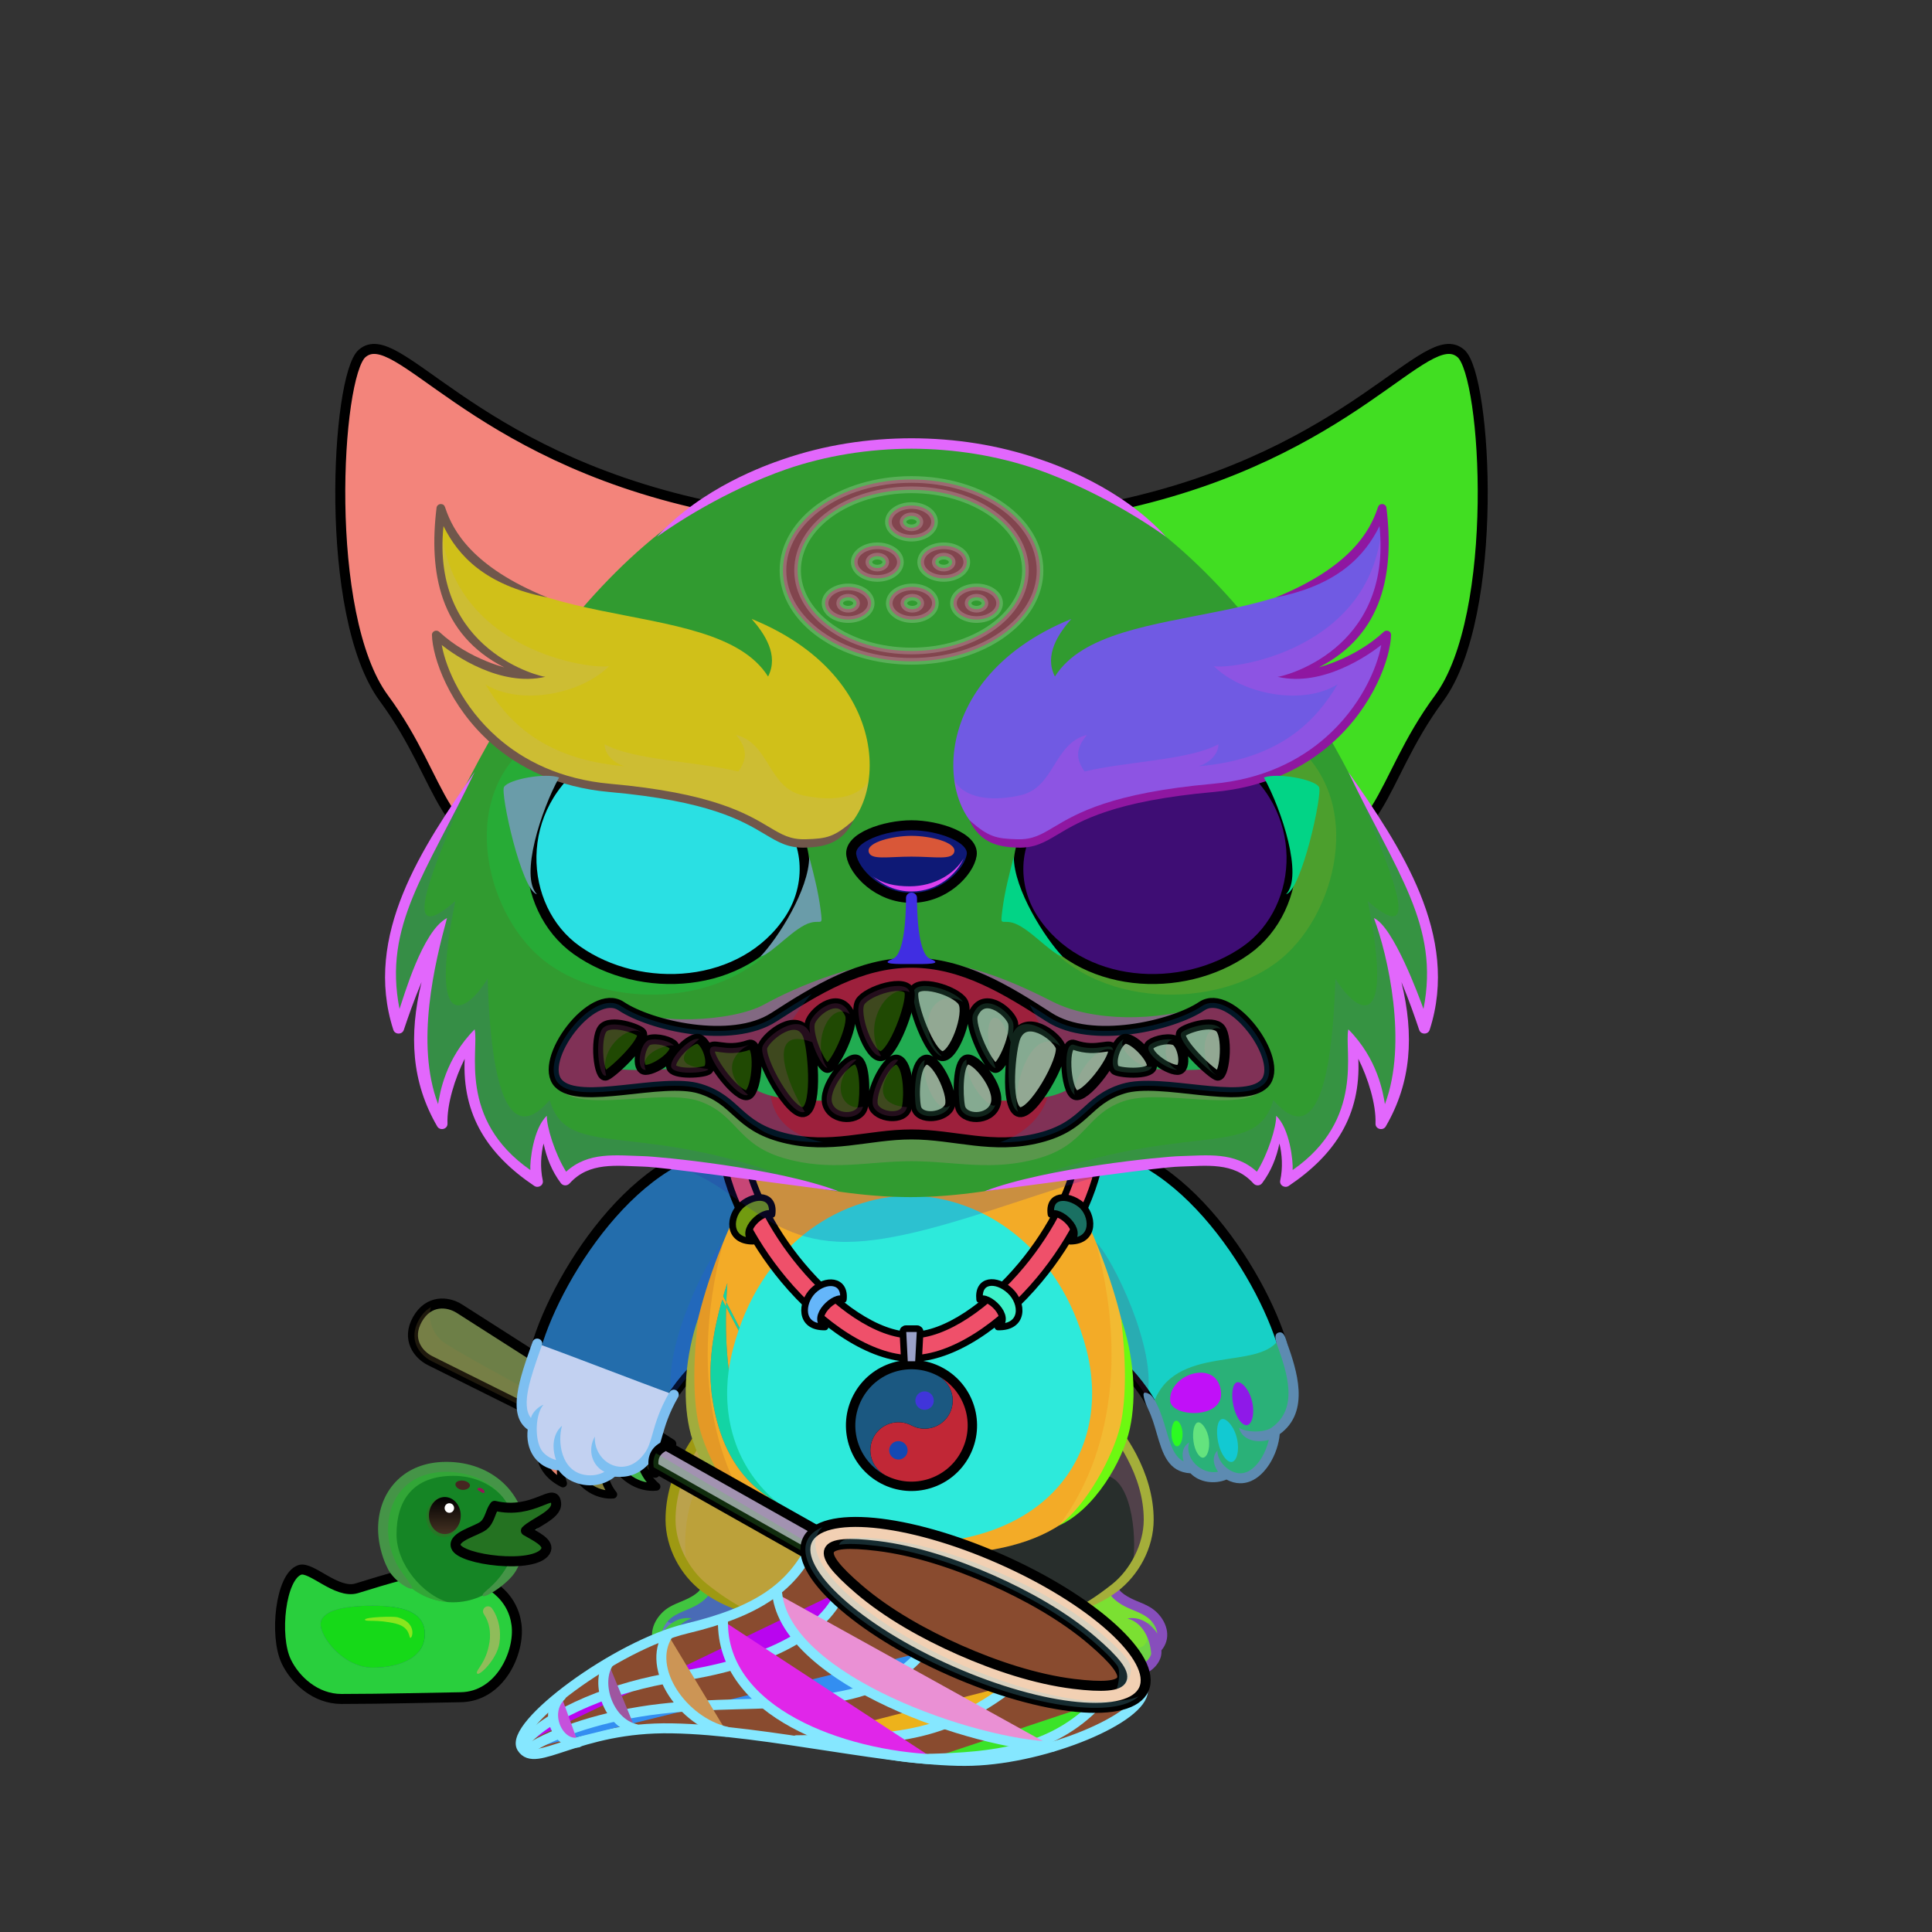 <svg xmlns="http://www.w3.org/2000/svg" xmlns:xlink="http://www.w3.org/1999/xlink" style="shape-rendering:geometricPrecision; text-rendering:geometricPrecision; image-rendering:optimizeQuality; fill-rule:evenodd; clip-rule:evenodd" version="1.1" viewBox="0 0 29000 29000" xml:space="preserve"><rect x="0" y="0" width="29000" height="29000" fill="#333333" stroke="none"/><defs><style type="text/css">.Tail-Bear0fil22 {fill:none}
.RightFoot-Bear2fil26 {fill:#868a8f}
.RightFoot-Bear2fil14 {fill:black;fill-opacity:0.2}
.RightFoot-Bear2fil32 {fill:black;fill-rule:nonzero}
.RightLeg-Bear0fil437 {fill:url(#RightLeg-Bear0id151)}
.RightLeg-Bear0fil14 {fill:black;fill-opacity:0.2}
.RightLeg-Bear0fil32 {fill:black;fill-rule:nonzero}
.LeftFoot-Bear2fil26 {fill:#868a8f}
.LeftFoot-Bear2fil14 {fill:black;fill-opacity:0.2}
.LeftFoot-Bear2fil32 {fill:black;fill-rule:nonzero}
.LeftLeg-Bear0fil447 {fill:url(#LeftLeg-Bear0id520)}
.LeftLeg-Bear0fil14 {fill:black;fill-opacity:0.2}
.LeftLeg-Bear0fil32 {fill:black;fill-rule:nonzero}
.RightHand-Bear3fil452 {fill:url(#RightHand-Bear3id388)}
.RightHand-Bear3fil454 {fill:url(#RightHand-Bear3id183)}
.RightHand-Bear3fil14 {fill:black;fill-opacity:0.2}
.RightHand-Bear3fil22 {fill:none}
.RightHand-Bear3str0 {stroke:black;stroke-width:150;stroke-linecap:round;stroke-linejoin:round}
.RightPaw-Bear0fil457 {fill:#585b5f}
.RightPaw-Bear0fil32 {fill:black;fill-rule:nonzero}
.RightPaw-Bear0fil458 {fill:#A16A6A}
.LeftHand-Bear3fil465 {fill:url(#LeftHand-Bear3id386)}
.LeftHand-Bear3fil467 {fill:url(#LeftHand-Bear3id208)}
.LeftHand-Bear3fil14 {fill:black;fill-opacity:0.2}
.LeftHand-Bear3fil22 {fill:none}
.LeftHand-Bear3str0 {stroke:black;stroke-width:150;stroke-linecap:round;stroke-linejoin:round}
.Body-Bear0fil476 {fill:url(#Body-Bear0id267)}
.Body-Bear0fil14 {fill:black;fill-opacity:0.2}
.Body-Bear0fil32 {fill:black;fill-rule:nonzero}
.Body-Bear0fil22 {fill:none}
.Body-Bear0fil477 {fill:url(#Body-Bear0id310)}
.Mouth-Bear5fil100 {fill:black}
.Mouth-Bear5fil22 {fill:none}
.Mouth-Bear5str0 {stroke:black;stroke-width:150;stroke-linecap:round;stroke-linejoin:round}
.Mouth-Bear5fil152 {fill:white}
.Mouth-Bear5str9 {stroke:black;stroke-width:120;stroke-linecap:round;stroke-linejoin:round}
.Eyes-Bear8fil570 {fill:url(#Eyes-Bear8id836)}
.Eyes-Bear8fil387 {fill:url(#Eyes-Bear8id1039)}
.Eyes-Bear8fil571 {fill:url(#Eyes-Bear8id748)}
.Eyes-Bear8fil152 {fill:white}
.Eyes-Bear8fil157 {fill:black;fill-opacity:0.502}
.Eyes-Bear8fil155 {fill:#2f2f2f}
.Eyes-Bear8fil14 {fill:black;fill-opacity:0.2}
.Eyes-Bear8fil572 {fill:url(#Eyes-Bear8id956)}
.Eyes-Bear8fil573 {fill:url(#Eyes-Bear8id1045)}
.Eyes-Bear8fil574 {fill:url(#Eyes-Bear8id777)}
.Eyes-Bear8fil22 {fill:none}
.Eyes-Bear8str4 {stroke:black;stroke-width:150}
.NecklaceYinYangfil225new {fill:url(#NecklaceYinYangid676new);fill-rule:nonzero}
.NecklaceYinYangfil46new {fill:white;fill-rule:nonzero;fill-opacity:0.2}
.NecklaceYinYangfil84new {fill:black}
.NecklaceYinYangfil83new {fill:white}
.NecklaceYinYangfil47new {fill:none;fill-rule:nonzero}
.NecklaceYinYangstr4new {stroke:black;stroke-width:100}
.NecklaceYinYangfil226new {fill:url(#NecklaceYinYangid677new);fill-rule:nonzero}
.NecklaceYinYangstr3new {stroke:black;stroke-width:100;stroke-linecap:round;stroke-linejoin:round}
.NecklaceYinYangfil227new {fill:url(#NecklaceYinYangid669new);fill-rule:nonzero}
.NecklaceYinYangfil228new {fill:url(#NecklaceYinYangid705new);fill-rule:nonzero}
.NecklaceYinYangfil229new {fill:url(#NecklaceYinYangid685new);fill-rule:nonzero}
.NecklaceYinYangfil230new {fill:url(#NecklaceYinYangid101new)}
.WeaponBflyNetBack-Bigfil1 {fill:black;fill-rule:nonzero;fill-opacity:0.2}
.WeaponBflyNetBack-Bigfil17 {fill:url(#WeaponBflyNetBack-Bigid32);fill-rule:nonzero}
.WeaponBflyNetBack-Bigstr0 {stroke:black;stroke-width:150;stroke-linecap:round;stroke-linejoin:round}
.WeaponBflyNet-Bigfil13 {fill:white;fill-opacity:0.702}
.WeaponBflyNet-Bigfil3 {fill:black;fill-opacity:0.2}
.WeaponBflyNet-Bigfil14 {fill:none}
.WeaponBflyNet-Bigstr2 {stroke:#85E7FF;stroke-width:150;stroke-linecap:round;stroke-linejoin:round}
.WeaponBflyNet-Bigstr3 {stroke:#85E7FF;stroke-width:150}
.WeaponBflyNet-Bigfil18 {fill:url(#WeaponBflyNet-Bigid14)}
.WeaponBflyNet-Bigstr0 {stroke:black;stroke-width:150;stroke-linecap:round;stroke-linejoin:round}
.WeaponBflyNet-Bigfil19 {fill:url(#WeaponBflyNet-Bigid8)}
.WeaponBflyNet-Bigstr1 {stroke:black;stroke-width:150}
.LeftPawWeapon-Bear4fil0 {fill:#585b5f}
.LeftPawWeapon-Bear4fil1 {fill:black;fill-rule:nonzero}
.LeftPawWeapon-Bear4fil4 {fill:url(#LeftPawWeapon-Bear4id4)}
.LeftPawWeapon-Bear4str0 {stroke:black;stroke-width:120;stroke-linecap:round;stroke-linejoin:round}
.LeftPawWeapon-Bear4fil5 {fill:url(#LeftPawWeapon-Bear4id3)}
.LeftPawWeapon-Bear4fil6 {fill:url(#LeftPawWeapon-Bear4id2)}
.AccessoryDuckfil122 {fill:url(#AccessoryDuckid90)}
.AccessoryDuckfil48 {fill:white;fill-opacity:0.502}
.AccessoryDuckfil123 {fill:#CC1400;fill-opacity:0.302}
.AccessoryDuckfil124 {fill:url(#AccessoryDuckid94)}
.AccessoryDuckfil3 {fill:black;fill-rule:nonzero}
.AccessoryDuckfil125 {fill:url(#AccessoryDuckid39)}
.AccessoryDuckfil126 {fill:url(#AccessoryDuckid95)}
.AccessoryDuckfil127 {fill:url(#AccessoryDuckid92)}
.AccessoryDuckfil2 {fill:none}
.AccessoryDuckfil128 {fill:#912323;fill-opacity:0.502}
.AccessoryDuckfil14 {fill:white}
.AccessoryDuckfil129 {fill:white;fill-rule:nonzero;fill-opacity:0.502}
.AccessoryDuckfil130 {fill:white;fill-rule:nonzero}
.AccessoryDuckstr1 {stroke:black;stroke-width:150}
.AccessoryDuckstr18 {stroke:#99CC66;stroke-width:150;stroke-linecap:round;stroke-linejoin:round}
.AccessoryDuckstr0 {stroke:black;stroke-width:150;stroke-linecap:round;stroke-linejoin:round}
.HeadLumiHalloween-Bigfil0 {fill:black;fill-opacity:0.2}
.HeadLumiHalloween-Bigfil58 {fill:url(#HeadLumiHalloween-Bigid68)}
.HeadLumiHalloween-Bigfil59 {fill:url(#HeadLumiHalloween-Bigid71)}
.HeadLumiHalloween-Bigfil60 {fill:url(#HeadLumiHalloween-Bigid70)}
.HeadLumiHalloween-Bigfil61 {fill:url(#HeadLumiHalloween-Bigid69)}
.HeadLumiHalloween-Bigfil62 {fill:url(#HeadLumiHalloween-Bigid59)}
.HeadLumiHalloween-Bigfil63 {fill:url(#HeadLumiHalloween-Bigid39)}
.HeadLumiHalloween-Bigfil64 {fill:url(#HeadLumiHalloween-Bigid37)}
.HeadLumiHalloween-Bigfil9 {fill:black;fill-opacity:0.2}
.HeadLumiHalloween-Bigfil10 {fill:white;fill-opacity:0.2}
.HeadLumiHalloween-Bigfil11 {fill:black;fill-rule:nonzero}
.HeadLumiHalloween-Bigfil66 {fill:url(#HeadLumiHalloween-Bigid72)}
.HeadLumiHalloween-Bigfil67 {fill:url(#HeadLumiHalloween-Bigid60)}
.HeadLumiHalloween-Bigfil68 {fill:url(#HeadLumiHalloween-Bigid42)}
.HeadLumiHalloween-Bigfil69 {fill:url(#HeadLumiHalloween-Bigid46)}
.HeadLumiHalloween-Bigfil70 {fill:url(#HeadLumiHalloween-Bigid52)}
.HeadLumiHalloween-Bigfil18 {fill:white}
.HeadLumiHalloween-Bigfil19 {fill:black;fill-opacity:0.502}
.HeadLumiHalloween-Bigfil71 {fill:url(#HeadLumiHalloween-Bigid41)}
.HeadLumiHalloween-Bigfil72 {fill:url(#HeadLumiHalloween-Bigid50)}
.HeadLumiHalloween-Bigfil73 {fill:url(#HeadLumiHalloween-Bigid51)}
.HeadLumiHalloween-Bigfil74 {fill:url(#HeadLumiHalloween-Bigid105)}
.HeadLumiHalloween-Bigfil76 {fill:url(#HeadLumiHalloween-Bigid47)}
.HeadLumiHalloween-Bigfil77 {fill:url(#HeadLumiHalloween-Bigid40)}
.HeadLumiHalloween-Bigfil28 {fill:black;fill-opacity:0.2}
.HeadLumiHalloween-Bigfil29 {fill:black;fill-rule:nonzero}
.HeadLumiHalloween-Bigfil78 {fill:url(#HeadLumiHalloween-Bigid74)}
.HeadLumiHalloween-Bigfil31 {fill:black;fill-rule:nonzero}
.HeadLumiHalloween-Bigfil34 {fill:black}
.HeadLumiHalloween-Bigfil4 {fill:none}
.HeadLumiHalloween-Bigstr0 {stroke:black;stroke-width:150;stroke-linecap:round;stroke-linejoin:round;stroke-miterlimit:22.926}
.HeadLumiHalloween-Bigfil65 {fill:url(#HeadLumiHalloween-Bigid73)}
.HeadLumiHalloween-Bigstr1 {stroke:black;stroke-width:150;stroke-linecap:round;stroke-linejoin:round;stroke-miterlimit:22.926}
.HeadLumiHalloween-Bigstr2 {stroke:black;stroke-width:150;stroke-miterlimit:22.926}
.HeadLumiHalloween-Bigfil75 {fill:url(#HeadLumiHalloween-Bigid107)}
.HeadLumiHalloween-Bigfil26 {fill:none;fill-rule:nonzero}
.HeadLumiHalloween-Bigstr3 {stroke:white;stroke-width:100;stroke-miterlimit:22.926;stroke-opacity:0.2}
.HeadLumiHalloween-Bigfil79 {fill:url(#HeadLumiHalloween-Bigid66)}
.HeadLumiHalloween-Bigfil80 {fill:url(#HeadLumiHalloween-Bigid75)}
</style><linearGradient gradientUnits="objectBoundingBox" id="RightLeg-Bear0id151" x1="50%" x2="50%" xlink:href="#RightLeg-Bear0id150" y1="100%" y2="0%">
  </linearGradient><linearGradient gradientUnits="objectBoundingBox" id="LeftLeg-Bear0id520" x1="50%" x2="50%" xlink:href="#LeftLeg-Bear0id150" y1="100%" y2="0%">
  </linearGradient><linearGradient gradientUnits="objectBoundingBox" id="RightHand-Bear3id388" x1="36.996%" x2="63.003%" xlink:href="#RightHand-Bear3id75" y1="2.665%" y2="97.335%">
  </linearGradient><linearGradient gradientUnits="userSpaceOnUse" id="RightHand-Bear3id183" x1="17314.5" x2="17314.5" xlink:href="#RightHand-Bear3id133" y1="18421.5" y2="20872.1">
  </linearGradient><linearGradient gradientUnits="objectBoundingBox" id="LeftHand-Bear3id386" x1="63.004%" x2="36.997%" xlink:href="#LeftHand-Bear3id75" y1="2.665%" y2="97.335%">
  </linearGradient><linearGradient gradientUnits="userSpaceOnUse" id="LeftHand-Bear3id208" x1="9993.14" x2="9993.14" xlink:href="#LeftHand-Bear3id133" y1="18421.5" y2="20872.1">
  </linearGradient><linearGradient gradientUnits="objectBoundingBox" id="Body-Bear0id267" x1="50%" x2="50%" xlink:href="#Body-Bear0id266" y1="0%" y2="100%">
  </linearGradient><linearGradient gradientUnits="userSpaceOnUse" id="Body-Bear0id310" x1="13653.8" x2="13653.8" y1="17946" y2="23169.7">
   <stop offset="0" style="stop-opacity:1; stop-color:#747a82"/>
   <stop offset="0.478" style="stop-opacity:1; stop-color:#868a8f"/>
   <stop offset="1" style="stop-opacity:1; stop-color:#868a8f"/>
  </linearGradient><linearGradient gradientUnits="userSpaceOnUse" id="Eyes-Bear8id836" x1="10362.1" x2="9654.95" xlink:href="#Eyes-Bear8id27" y1="14676.2" y2="11515">
  </linearGradient><radialGradient cx="50%" cy="50%" fx="50%" fy="50%" gradientUnits="objectBoundingBox" id="Eyes-Bear8id1039" r="50%">
   <stop offset="0" style="stop-opacity:1; stop-color:#00e82b"/>
   <stop offset="1" style="stop-opacity:1; stop-color:#006913"/>
  </radialGradient><linearGradient gradientUnits="userSpaceOnUse" id="Eyes-Bear8id748" x1="9941.09" x2="10431.8" xlink:href="#Eyes-Bear8id384" y1="11484.9" y2="14049.7">
  </linearGradient><linearGradient gradientUnits="userSpaceOnUse" id="Eyes-Bear8id956" x1="16945.5" x2="17652.7" xlink:href="#Eyes-Bear8id27" y1="14676.2" y2="11515">
  </linearGradient><radialGradient cx="17298.2" cy="13284.5" fx="17298.2" fy="13284.5" gradientTransform="matrix(-1 -0 -0 0.896 34596 1388)" gradientUnits="userSpaceOnUse" id="Eyes-Bear8id1045" r="1677.74" xlink:href="#Eyes-Bear8id1039">
  </radialGradient><linearGradient gradientUnits="userSpaceOnUse" id="Eyes-Bear8id777" x1="17366.6" x2="16875.8" xlink:href="#Eyes-Bear8id384" y1="11484.9" y2="14049.7">
  </linearGradient><linearGradient gradientUnits="userSpaceOnUse" id="NecklaceYinYangid676new" x1="13681.9" x2="13681.9" xlink:href="#NecklaceYinYangid669new" y1="17208" y2="20390.5">
  </linearGradient><linearGradient gradientUnits="userSpaceOnUse" id="NecklaceYinYangid677new" x1="11189" x2="11399.5" xlink:href="#NecklaceYinYangid669new" y1="18603.5" y2="18002.2">
  </linearGradient><linearGradient gradientUnits="userSpaceOnUse" id="NecklaceYinYangid705new" x1="16170.9" x2="15961.3" xlink:href="#NecklaceYinYangid669new" y1="18602.8" y2="18004">
  </linearGradient><linearGradient gradientUnits="userSpaceOnUse" id="NecklaceYinYangid685new" x1="15099" x2="14900.7" xlink:href="#NecklaceYinYangid669new" y1="19895.5" y2="19273.3">
  </linearGradient><linearGradient gradientUnits="userSpaceOnUse" id="NecklaceYinYangid101new" x1="13681.9" x2="13681.9" y1="20483.4" y2="19943.6">
   <stop offset="0" style="stop-opacity:1; stop-color:#2B2A29"/>
   <stop offset="1" style="stop-opacity:1; stop-color:#868a8f"/>
  </linearGradient><linearGradient gradientUnits="userSpaceOnUse" id="WeaponBflyNetBack-Bigid32" x1="7494.2" x2="8781.28" xlink:href="#WeaponBflyNetBack-Bigid25" y1="22195.2" y2="19478">
  </linearGradient><linearGradient gradientUnits="userSpaceOnUse" id="WeaponBflyNet-Bigid14" x1="9820.17" x2="12438.8" xlink:href="#WeaponBflyNet-Bigid2" y1="22622.3" y2="22483">
  </linearGradient><linearGradient gradientUnits="userSpaceOnUse" id="WeaponBflyNet-Bigid8" x1="14642.7" x2="14642.7" xlink:href="#WeaponBflyNet-Bigid1" y1="25635.7" y2="22844.5">
  </linearGradient><linearGradient gradientUnits="userSpaceOnUse" id="LeftPawWeapon-Bear4id4" x1="9291.61" x2="9745.29" xlink:href="#LeftPawWeapon-Bear4id2" y1="21737.2" y2="22291.2">
  </linearGradient><linearGradient gradientUnits="userSpaceOnUse" id="LeftPawWeapon-Bear4id3" x1="8756.72" x2="9051.56" xlink:href="#LeftPawWeapon-Bear4id2" y1="21885.6" y2="22429.5">
  </linearGradient><radialGradient cx="5981.45" cy="24530.5" fx="5981.45" fy="24530.5" gradientTransform="matrix(1.083 -0.053 0.097 0.592 -2877 10334)" gradientUnits="userSpaceOnUse" id="AccessoryDuckid90" r="1635.36">
   <stop offset="0" style="stop-opacity:1; stop-color:#FFF256"/>
   <stop offset="0.631" style="stop-opacity:1; stop-color:#FEE75C"/>
   <stop offset="1" style="stop-opacity:1; stop-color:#FFD83B"/>
  </radialGradient><radialGradient cx="6799.04" cy="23034.7" fx="6799.04" fy="23034.7" gradientTransform="matrix(1.083 -0.097 0.097 1.083 -2800 -1242)" gradientUnits="userSpaceOnUse" id="AccessoryDuckid94" r="935.18" xlink:href="#AccessoryDuckid90">
  </radialGradient><linearGradient gradientUnits="userSpaceOnUse" id="AccessoryDuckid39" x1="6677.2" x2="6677.2" y1="22471.8" y2="23026.9">
   <stop offset="0" style="stop-opacity:1; stop-color:black"/>
   <stop offset="1" style="stop-opacity:1; stop-color:#453223"/>
  </linearGradient><radialGradient cx="7621.66" cy="22955.4" fx="7621.66" fy="22955.4" gradientTransform="matrix(1 -0 -0 0.646 0 8130)" gradientUnits="userSpaceOnUse" id="AccessoryDuckid95" r="730.87">
   <stop offset="0" style="stop-opacity:1; stop-color:#FFB73B"/>
   <stop offset="1" style="stop-opacity:1; stop-color:#E05A00"/>
  </radialGradient><radialGradient cx="5594.96" cy="24567.2" fx="5594.96" fy="24567.2" gradientTransform="matrix(1.083 -0.058 0.097 0.644 -2849 9066)" gradientUnits="userSpaceOnUse" id="AccessoryDuckid92" r="719.36" xlink:href="#AccessoryDuckid90">
  </radialGradient><linearGradient gradientUnits="userSpaceOnUse" id="HeadLumiHalloween-Bigid68" x1="22194.83" x2="16854.62" xlink:href="#HeadLumiHalloween-Bigid0" y1="7570.66" y2="10378.52">
  </linearGradient><linearGradient gradientUnits="userSpaceOnUse" id="HeadLumiHalloween-Bigid71" x1="21131.55" x2="17735.31" xlink:href="#HeadLumiHalloween-Bigid14" y1="5253.56" y2="7994.46">
  </linearGradient><linearGradient gradientUnits="userSpaceOnUse" id="HeadLumiHalloween-Bigid70" x1="17169" x2="21584.16" xlink:href="#HeadLumiHalloween-Bigid12" y1="10400.75" y2="8637.14">
  </linearGradient><linearGradient gradientUnits="userSpaceOnUse" id="HeadLumiHalloween-Bigid69" x1="5135.97" x2="10542.34" xlink:href="#HeadLumiHalloween-Bigid0" y1="7814.49" y2="10134.69">
  </linearGradient><linearGradient gradientUnits="userSpaceOnUse" id="HeadLumiHalloween-Bigid59" x1="5969.44" x2="9891.45" xlink:href="#HeadLumiHalloween-Bigid14" y1="5394.16" y2="7853.87">
  </linearGradient><linearGradient gradientUnits="userSpaceOnUse" id="HeadLumiHalloween-Bigid39" x1="6179.05" x2="9795.56" xlink:href="#HeadLumiHalloween-Bigid12" y1="7741.28" y2="11296.61">
  </linearGradient><linearGradient gradientUnits="userSpaceOnUse" id="HeadLumiHalloween-Bigid37" x1="13666.07" x2="13666.07" xlink:href="#HeadLumiHalloween-Bigid0" y1="17969.07" y2="6657.24">
  </linearGradient><linearGradient gradientUnits="userSpaceOnUse" id="HeadLumiHalloween-Bigid72" x1="13669.48" x2="13895.42" xlink:href="#HeadLumiHalloween-Bigid25" y1="13434.45" y2="12829.73">
  </linearGradient><linearGradient gradientUnits="userSpaceOnUse" id="HeadLumiHalloween-Bigid60" x1="13628.18" x2="13735.66" xlink:href="#HeadLumiHalloween-Bigid25" y1="12917.45" y2="12499.56">
  </linearGradient><linearGradient gradientUnits="userSpaceOnUse" id="HeadLumiHalloween-Bigid42" x1="17152.07" x2="17520.41" xlink:href="#HeadLumiHalloween-Bigid4" y1="14689.14" y2="11216.14">
  </linearGradient><linearGradient gradientUnits="userSpaceOnUse" id="HeadLumiHalloween-Bigid46" x1="15356.9" x2="18758.69" xlink:href="#HeadLumiHalloween-Bigid5" y1="13000.76" y2="12637.23">
  </linearGradient><linearGradient gradientUnits="userSpaceOnUse" id="HeadLumiHalloween-Bigid52" x1="17120.12" x2="16738.27" xlink:href="#HeadLumiHalloween-Bigid6" y1="11432.03" y2="14020.16">
  </linearGradient><linearGradient gradientUnits="userSpaceOnUse" id="HeadLumiHalloween-Bigid41" x1="10213.83" x2="9841.45" xlink:href="#HeadLumiHalloween-Bigid4" y1="14688.99" y2="11216.28">
  </linearGradient><linearGradient gradientUnits="userSpaceOnUse" id="HeadLumiHalloween-Bigid50" x1="8639.01" x2="11973.17" xlink:href="#HeadLumiHalloween-Bigid5" y1="12466.31" y2="13171.68">
  </linearGradient><linearGradient gradientUnits="userSpaceOnUse" id="HeadLumiHalloween-Bigid51" x1="10053.25" x2="10816.11" xlink:href="#HeadLumiHalloween-Bigid6" y1="11465.75" y2="13986.42">
  </linearGradient><linearGradient gradientUnits="userSpaceOnUse" id="HeadLumiHalloween-Bigid105" x1="9324.15" x2="18039.69" xlink:href="#HeadLumiHalloween-Bigid101" y1="15123.33" y2="15123.33">
  </linearGradient><linearGradient gradientUnits="userSpaceOnUse" id="HeadLumiHalloween-Bigid47" x1="9145.29" x2="18218.55" xlink:href="#HeadLumiHalloween-Bigid15" y1="15798.93" y2="15798.93">
  </linearGradient><linearGradient gradientUnits="userSpaceOnUse" id="HeadLumiHalloween-Bigid40" x1="12792.67" x2="6810.27" xlink:href="#HeadLumiHalloween-Bigid0" y1="11191.7" y2="9097.04">
  </linearGradient><linearGradient gradientUnits="userSpaceOnUse" id="HeadLumiHalloween-Bigid74" x1="14571.21" x2="20553.61" xlink:href="#HeadLumiHalloween-Bigid0" y1="11191.7" y2="9097.04">
  </linearGradient><linearGradient gradientUnits="userSpaceOnUse" id="HeadLumiHalloween-Bigid73" x1="13681.92" x2="13681.92" xlink:href="#HeadLumiHalloween-Bigid19" y1="13477.04" y2="12387.39">
  </linearGradient><linearGradient gradientUnits="userSpaceOnUse" id="HeadLumiHalloween-Bigid107" x1="8310.74" x2="19053.1" xlink:href="#HeadLumiHalloween-Bigid100" y1="15798.93" y2="15798.93">
  </linearGradient><linearGradient gradientUnits="userSpaceOnUse" id="HeadLumiHalloween-Bigid66" x1="17984.25" x2="14109.25" xlink:href="#HeadLumiHalloween-Bigid1" y1="16678.76" y2="14888.43">
  </linearGradient><linearGradient gradientUnits="userSpaceOnUse" id="HeadLumiHalloween-Bigid75" x1="9878.19" x2="12755.98" xlink:href="#HeadLumiHalloween-Bigid1" y1="14603.64" y2="16963.53">
  </linearGradient><linearGradient gradientUnits="userSpaceOnUse" id="RightLeg-Bear0id150" x1="15526.7" x2="15526.7" y1="24311.8" y2="20742.8">
   <stop offset="0" style="stop-opacity:1; stop-color:#787878"/>
   <stop offset="0.278" style="stop-opacity:1; stop-color:#787878"/>
   <stop offset="1" style="stop-opacity:1; stop-color:#585b5f"/>
  </linearGradient><linearGradient gradientUnits="userSpaceOnUse" id="LeftLeg-Bear0id150" x1="15526.7" x2="15526.7" y1="24311.8" y2="20742.8">
   <stop offset="0" style="stop-opacity:1; stop-color:#787878"/>
   <stop offset="0.278" style="stop-opacity:1; stop-color:#787878"/>
   <stop offset="1" style="stop-opacity:1; stop-color:#585b5f"/>
  </linearGradient><linearGradient gradientUnits="userSpaceOnUse" id="RightHand-Bear3id75" x1="17042.3" x2="17994.1" y1="17293.3" y2="21110.7">
   <stop offset="0" style="stop-opacity:1; stop-color:#313438"/>
   <stop offset="0.078" style="stop-opacity:1; stop-color:#313438"/>
   <stop offset="0.769" style="stop-opacity:1; stop-color:#585b5f"/>
   <stop offset="1" style="stop-opacity:1; stop-color:#585b5f"/>
  </linearGradient><linearGradient gradientUnits="userSpaceOnUse" id="RightHand-Bear3id133" x1="13681.9" x2="13681.9" y1="17844" y2="15520.7">
   <stop offset="0" style="stop-opacity:1; stop-color:#747a82"/>
   <stop offset="1" style="stop-opacity:1; stop-color:#868a8f"/>
  </linearGradient><linearGradient gradientUnits="userSpaceOnUse" id="LeftHand-Bear3id75" x1="17042.3" x2="17994.1" y1="17293.3" y2="21110.7">
   <stop offset="0" style="stop-opacity:1; stop-color:#313438"/>
   <stop offset="0.078" style="stop-opacity:1; stop-color:#313438"/>
   <stop offset="0.769" style="stop-opacity:1; stop-color:#585b5f"/>
   <stop offset="1" style="stop-opacity:1; stop-color:#585b5f"/>
  </linearGradient><linearGradient gradientUnits="userSpaceOnUse" id="LeftHand-Bear3id133" x1="13681.9" x2="13681.9" y1="17844" y2="15520.7">
   <stop offset="0" style="stop-opacity:1; stop-color:#747a82"/>
   <stop offset="1" style="stop-opacity:1; stop-color:#868a8f"/>
  </linearGradient><linearGradient gradientUnits="userSpaceOnUse" id="Body-Bear0id266" x1="13653.8" x2="13653.8" y1="17442" y2="23250.9">
   <stop offset="0" style="stop-opacity:1; stop-color:#313438"/>
   <stop offset="0.059" style="stop-opacity:1; stop-color:#313438"/>
   <stop offset="0.529" style="stop-opacity:1; stop-color:#585b5f"/>
   <stop offset="1" style="stop-opacity:1; stop-color:#787878"/>
  </linearGradient><linearGradient gradientUnits="userSpaceOnUse" id="Eyes-Bear8id27" x1="16937.6" x2="16937.6" y1="14961.3" y2="11448.6">
   <stop offset="0" style="stop-opacity:1; stop-color:#006913"/>
   <stop offset="1" style="stop-opacity:1; stop-color:black"/>
  </linearGradient><linearGradient gradientUnits="userSpaceOnUse" id="Eyes-Bear8id384" x1="16417.8" x2="16417.8" y1="11784.3" y2="14068.5">
   <stop offset="0" style="stop-opacity:1; stop-color:black"/>
   <stop offset="0.45" style="stop-opacity:1; stop-color:black"/>
   <stop offset="1" style="stop-opacity:1; stop-color:#004f0e"/>
  </linearGradient><linearGradient gradientUnits="userSpaceOnUse" id="NecklaceYinYangid669new" x1="12270.9" x2="12467.6" y1="19894.7" y2="19277.5">
   <stop offset="0" style="stop-opacity:1; stop-color:#643300"/>
   <stop offset="1" style="stop-opacity:1; stop-color:#AB7D2D"/>
  </linearGradient><linearGradient gradientUnits="userSpaceOnUse" id="WeaponBflyNetBack-Bigid25" x1="7204.83" x2="8458.79" y1="22047.5" y2="19400.3">
   <stop offset="0" style="stop-opacity:1; stop-color:#FF6666"/>
   <stop offset="1" style="stop-opacity:1; stop-color:#FFC5B0"/>
  </linearGradient><linearGradient gradientUnits="userSpaceOnUse" id="WeaponBflyNet-Bigid2" x1="9470.94" x2="12022.2" y1="22463.7" y2="22328">
   <stop offset="0" style="stop-opacity:1; stop-color:#5C3005"/>
   <stop offset="1" style="stop-opacity:1; stop-color:#B87939"/>
  </linearGradient><linearGradient gradientUnits="userSpaceOnUse" id="WeaponBflyNet-Bigid1" x1="14169.4" x2="14169.4" y1="25399.5" y2="22680.1">
   <stop offset="0" style="stop-opacity:1; stop-color:#D4A373"/>
   <stop offset="1" style="stop-opacity:1; stop-color:#B87939"/>
  </linearGradient><linearGradient gradientUnits="userSpaceOnUse" id="LeftPawWeapon-Bear4id2" x1="8252.48" x2="8396.62" y1="21721.4" y2="22238">
   <stop offset="0" style="stop-opacity:1; stop-color:#F2C977"/>
   <stop offset="1" style="stop-opacity:1; stop-color:white"/>
  </linearGradient><linearGradient gradientUnits="userSpaceOnUse" id="HeadLumiHalloween-Bigid0" x1="9403.41" x2="9403.41" y1="21698.88" y2="17847.25">
   <stop offset="0" style="stop-opacity:1; stop-color:#646566"/>
   <stop offset="0.678" style="stop-opacity:1; stop-color:#383535"/>
   <stop offset="1" style="stop-opacity:1; stop-color:#2F2E30"/>
  </linearGradient><linearGradient gradientUnits="userSpaceOnUse" id="HeadLumiHalloween-Bigid14" x1="6670.58" x2="10236.04" y1="6183.4" y2="8525.98">
   <stop offset="0" style="stop-opacity:1; stop-color:#A3A3A3"/>
   <stop offset="0.549" style="stop-opacity:1; stop-color:#616161"/>
   <stop offset="1" style="stop-opacity:1; stop-color:#383535"/>
  </linearGradient><linearGradient gradientUnits="userSpaceOnUse" id="HeadLumiHalloween-Bigid12" x1="6861.13" x2="10148.87" y1="8418.75" y2="11804.78">
   <stop offset="0" style="stop-opacity:1; stop-color:#333132"/>
   <stop offset="1" style="stop-opacity:1; stop-color:#141414"/>
  </linearGradient><linearGradient gradientUnits="userSpaceOnUse" id="HeadLumiHalloween-Bigid25" x1="13633.07" x2="13730.77" y1="13348.46" y2="12950.45">
   <stop offset="0" style="stop-opacity:1; stop-color:#8F8377"/>
   <stop offset="0.49" style="stop-opacity:1; stop-color:#505154"/>
   <stop offset="1" style="stop-opacity:1; stop-color:#373A40"/>
  </linearGradient><linearGradient gradientUnits="userSpaceOnUse" id="HeadLumiHalloween-Bigid4" x1="10529.11" x2="10190.59" y1="15035.63" y2="11728.28">
   <stop offset="0" style="stop-opacity:1; stop-color:#B20315"/>
   <stop offset="1" style="stop-opacity:1; stop-color:black"/>
  </linearGradient><linearGradient gradientUnits="userSpaceOnUse" id="HeadLumiHalloween-Bigid5" x1="15204.63" x2="18297.17" y1="13427.77" y2="13081.56">
   <stop offset="0" style="stop-opacity:1; stop-color:#B20315"/>
   <stop offset="0.502" style="stop-opacity:1; stop-color:#FF7D4A"/>
   <stop offset="1" style="stop-opacity:1; stop-color:#B20315"/>
  </linearGradient><linearGradient gradientUnits="userSpaceOnUse" id="HeadLumiHalloween-Bigid6" x1="10383.13" x2="11076.64" y1="11965.87" y2="14366.52">
   <stop offset="0" style="stop-opacity:1; stop-color:black"/>
   <stop offset="0.4" style="stop-opacity:1; stop-color:black"/>
   <stop offset="1" style="stop-opacity:1; stop-color:#730202"/>
  </linearGradient><linearGradient gradientUnits="userSpaceOnUse" id="HeadLumiHalloween-Bigid101" x1="9720.31" x2="17643.53" y1="15449.27" y2="15449.27">
   <stop offset="0" style="stop-opacity:1; stop-color:#545354"/>
   <stop offset="0.302" style="stop-opacity:1; stop-color:#A6A5A6"/>
   <stop offset="0.502" style="stop-opacity:1; stop-color:#4D4C4D"/>
   <stop offset="0.741" style="stop-opacity:1; stop-color:#7A797A"/>
   <stop offset="1" style="stop-opacity:1; stop-color:#525253"/>
  </linearGradient><linearGradient gradientUnits="userSpaceOnUse" id="HeadLumiHalloween-Bigid15" x1="9557.71" x2="17806.13" y1="16092.72" y2="16092.72">
   <stop offset="0" style="stop-opacity:1; stop-color:#050505"/>
   <stop offset="0.502" style="stop-opacity:1; stop-color:#120808"/>
   <stop offset="1" style="stop-opacity:1; stop-color:#0D0C0C"/>
  </linearGradient><linearGradient gradientUnits="userSpaceOnUse" id="HeadLumiHalloween-Bigid19" x1="13681.92" x2="13681.92" y1="13881.38" y2="12843.62">
   <stop offset="0" style="stop-opacity:1; stop-color:#1C1B1A"/>
   <stop offset="1" style="stop-opacity:1; stop-color:#373A40"/>
  </linearGradient><linearGradient gradientUnits="userSpaceOnUse" id="HeadLumiHalloween-Bigid100" x1="8799.03" x2="18564.81" y1="16092.71" y2="16092.71">
   <stop offset="0" style="stop-opacity:1; stop-color:#170405"/>
   <stop offset="0.502" style="stop-opacity:1; stop-color:#54262A"/>
   <stop offset="1" style="stop-opacity:1; stop-color:#140506"/>
  </linearGradient><linearGradient gradientUnits="userSpaceOnUse" id="HeadLumiHalloween-Bigid1" x1="10223.99" x2="12840.15" y1="14954.34" y2="17201.84">
   <stop offset="0" style="stop-opacity:1; stop-color:#38332E"/>
   <stop offset="0.561" style="stop-opacity:1; stop-color:#C0A997"/>
   <stop offset="1" style="stop-opacity:1; stop-color:#FAF0F0"/>
  </linearGradient></defs><g id="Tail-Bear0">
  <rect class="Tail-Bear0fil22" height="1129" width="1129" x="13089" y="21055"/>
 </g><g id="RightFoot-Bear2">
  <path class="RightFoot-Bear2fil26" d="M17045 25080c-66,213 -260,328 -578,232 -82,82 -466,170 -720,2 -241,-159 -607,-457 -720,-564 -96,-91 -335,-220 -291,-565 777,87 1299,173 1927,-306 18,146 320,205 479,267 233,89 426,392 211,604 42,135 -122,330 -308,330z" style="fill:#7be032"/>
  <path class="RightFoot-Bear2fil14" d="M16490 25327c320,133 480,-45 565,-254 204,-15 307,-138 301,-308 28,-45 52,-79 86,-174 31,-139 -54,-325 -125,-351 31,144 -137,125 -191,129 232,292 -30,451 -178,321 -4,299 -321,400 -555,107 -111,282 -514,451 -1612,-364 1095,1261 1346,941 1709,894z" style="fill:#3ca895"/>
  <path class="RightFoot-Bear2fil32" d="M16963 25089c-68,167 -221,202 -384,173 53,-171 15,-486 -309,-550 160,131 191,345 122,563 -153,91 -454,76 -604,-23 -105,-69 -235,-166 -357,-262 -142,-112 -270,-229 -408,-342 -98,-80 -205,-212 -213,-454 5,-41 -24,-78 -65,-83 -41,-5 -84,23 -83,65 7,344 143,486 266,587 138,114 267,232 411,345 124,97 257,197 366,269 205,135 567,145 776,17 252,66 509,18 618,-243 169,-27 352,-197 334,-378 149,-177 94,-405 -60,-562 -136,-138 -294,-154 -454,-250 -66,-40 -120,-83 -125,-121l-137 73c20,64 119,137 185,176 138,83 316,117 424,227 53,54 98,127 105,203 -87,-137 -253,-261 -447,-225 213,57 340,284 356,532 -17,67 -81,130 -143,158 -9,-180 -141,-449 -459,-414 197,78 290,282 285,519z" style="fill:#874ebc"/>
 </g><g id="LeftFoot-Bear2">
  <path class="LeftFoot-Bear2fil26" d="M10263 25080c66,213 260,328 578,232 82,82 466,170 720,2 241,-159 607,-457 719,-564 96,-91 336,-220 292,-565 -777,87 -1299,173 -1927,-306 -19,146 -321,205 -479,267 -233,89 -427,392 -211,604 -42,135 121,330 308,330z" style="fill:#496bb6"/>
  <path class="LeftFoot-Bear2fil14" d="M10817 25327c-320,133 -479,-45 -565,-254 -203,-15 -307,-138 -301,-308 -27,-45 -52,-79 -85,-174 -32,-139 54,-325 124,-351 -30,144 137,125 192,129 -233,292 29,451 178,321 4,299 321,400 554,107 112,282 515,451 1613,-364 -1095,1261 -1346,941 -1710,894z" style="fill:#dd9eeb"/>
  <path class="LeftFoot-Bear2fil32" d="M10345 25089c68,167 220,202 384,173 -54,-171 -16,-486 309,-550 -160,131 -191,345 -122,563 153,91 454,76 604,-23 104,-69 234,-166 356,-262 143,-112 271,-229 409,-342 97,-80 205,-212 213,-454 -5,-41 24,-78 65,-83 41,-5 84,23 83,65 -7,344 -143,486 -266,587 -139,114 -268,232 -411,345 -124,97 -258,197 -367,269 -205,135 -567,145 -776,17 -251,66 -509,18 -617,-243 -169,-27 -352,-197 -335,-378 -149,-177 -93,-405 61,-562 136,-138 294,-154 454,-250 66,-40 120,-83 125,-121l137 73c-20,64 -120,137 -185,176 -139,83 -316,117 -425,227 -53,54 -97,127 -104,203 86,-137 252,-261 447,-225 -213,57 -341,284 -357,532 18,67 82,130 144,158 8,-180 141,-449 459,-414 -197,78 -291,282 -285,519z" style="fill:#41c53f"/>
 </g><g id="RightLeg-Bear0">
  <path class="RightLeg-Bear0fil437" d="M13654 20747c651,0 2263,-52 2620,230 303,239 971,977 969,1838 -2,444 -257,819 -524,1020 -578,425 -1151,626 -1983,350 7,-583 -643,-742 -1082,-749l0 -2689z" style="fill:#282e2c"/>
  <path class="RightLeg-Bear0fil14" d="M16988 23561c110,-131 245,-442 245,-600 2,-776 -323,-1481 -652,-1782 -248,370 -56,940 55,979 367,105 445,994 352,1403z" style="fill:#f58dc6"/>
  <path class="RightLeg-Bear0fil32" d="M16690 23782c-238,187 -417,303 -711,449 260,-35 573,-178 785,-337 332,-249 552,-662 553,-1079 1,-360 -110,-698 -263,-990 -227,-429 -547,-760 -734,-907 -32,-26 -79,-20 -105,12 -25,33 -20,80 13,105 175,139 478,451 693,860 144,273 248,587 247,920 -1,358 -198,746 -478,967zm-1745 794c71,68 -33,176 -104,108 -135,-130 -182,-317 -180,-500 3,-218 -99,-369 -246,-471 -213,-147 -519,-198 -761,-203l0 -149 1 0c265,5 604,62 845,229 186,129 314,320 310,596 -1,139 31,290 135,390z" style="fill:#a4ae3a"/>
 </g><g id="LeftLeg-Bear0">
  <path class="LeftLeg-Bear0fil447" d="M13654 20747c-651,0 -2264,-52 -2620,230 -303,239 -971,977 -969,1838 1,444 256,819 524,1020 578,425 1150,626 1983,350 -7,-583 642,-742 1082,-749l0 -2689z" style="fill:#bca13a"/>
  <path class="LeftLeg-Bear0fil14" d="M10320 23561c-110,-131 -245,-442 -245,-600 -3,-776 323,-1481 652,-1782 248,370 56,940 -56,979 -366,105 -444,994 -351,1403z" style="fill:#bba69a"/>
  <path class="LeftLeg-Bear0fil32" d="M10618 23782c238,187 417,303 711,449 -260,-35 -573,-178 -785,-337 -332,-249 -552,-662 -554,-1079 -1,-360 110,-698 264,-990 226,-429 547,-760 734,-907 32,-26 79,-20 104,12 26,33 20,80 -12,105 -175,139 -478,451 -694,860 -143,273 -247,587 -246,920 1,358 198,746 478,967zm1745 794c-71,68 32,176 103,108 135,-130 183,-317 181,-500 -3,-218 98,-369 246,-471 212,-147 519,-198 761,-203l0 -149 -1 0c-265,5 -604,62 -845,229 -186,129 -314,320 -311,596 2,139 -31,290 -134,390z" style="fill:#9e9912"/>
 </g><g id="RightHand-Bear3">
 <animateTransform additive="sum" attributeName="transform" dur="10" repeatCount="indefinite" type="translate" values="0;0 200;0;0 200;0;0 200;0;0 200;0"/>
  <path class="RightHand-Bear3fil452" d="M16111 17210c1487,-179 2823,1880 3151,3021 160,558 -1806,1220 -1964,882 -68,-147 -295,-477 -571,-705 -149,-820 -321,-1468 -1092,-3106 169,-47 290,-69 476,-92z" style="fill:#16b4ba"/>
  <path class="RightHand-Bear3fil454" d="M16451 18646c-110,-242 275,-298 617,-120 359,186 708,495 995,949 156,245 253,769 -163,881 -559,150 -528,545 -778,514 -451,-254 -654,-1350 -671,-2224z" style="fill:#f4ad3b"/>
  <path class="RightHand-Bear3fil22 RightHand-Bear3str0" d="M16111 17205c1487,-179 2823,1880 3151,3021 160,558 -1806,1220 -1964,882 -68,-147 -295,-477 -571,-705 -149,-820 -321,-1468 -1092,-3106 169,-47 290,-69 476,-92z" style="fill:#17d0c6"/>
  <path class="RightHand-Bear3fil14" d="M17217 20971c-131,-206 -302,-406 -490,-563 -50,-606 -203,-1164 -276,-1762 236,212 930,1618 766,2325z" style="fill:#772268"/>
 </g><g id="LeftHand-Bear3">
 <animateTransform additive="sum" attributeName="transform" dur="10" repeatCount="indefinite" type="translate" values="0;0 200;0;0 200;0;0 200;0;0 200;0"/>
  <path class="LeftHand-Bear3fil465" d="M11197 17210c-1488,-179 -2824,1880 -3151,3021 -160,558 1806,1220 1963,882 69,-147 296,-477 571,-705 149,-820 322,-1468 1092,-3106 -168,-47 -290,-69 -475,-92z" style="fill:#d9a360"/>
  <path class="LeftHand-Bear3fil467" d="M10856 18646c110,-242 -275,-298 -616,-120 -360,186 -708,495 -996,949 -155,245 -252,769 163,881 560,150 529,545 779,514 451,-254 653,-1350 670,-2224z" style="fill:#ed38d8"/>
  <path class="LeftHand-Bear3fil22 LeftHand-Bear3str0" d="M11197 17205c-1488,-179 -2824,1880 -3151,3021 -160,558 1806,1220 1963,882 69,-147 296,-477 571,-705 149,-820 322,-1468 1092,-3106 -168,-47 -290,-69 -475,-92z" style="fill:#236dac"/>
  <path class="LeftHand-Bear3fil14" d="M10090 20971c132,-206 303,-406 490,-563 51,-606 203,-1164 276,-1762 -235,212 -929,1618 -766,2325z" style="fill:#2059f5"/>
 </g><g id="Body-Bear0">
 <animateTransform additive="sum" attributeName="transform" dur="10" repeatCount="indefinite" type="translate" values="0;0 200;0;0 200;0;0 200;0;0 200;0"/>
  <path class="Body-Bear0fil476" d="M13654 23351c1692,-3 2768,-307 3233,-1926 302,-1052 -330,-2764 -1019,-3983 -551,110 -1409,139 -2214,150 -806,-11 -1663,-40 -2215,-150 -688,1219 -1321,2931 -1018,3983 465,1619 1541,1923 3233,1926z" style="fill:#f3ab27"/>
  <path class="Body-Bear0fil14" d="M11416 22901c-455,-288 -787,-750 -995,-1476 -211,-735 34,-1792 435,-2779 -591,2230 70,3628 560,4255z" style="fill:#ad5426"/>
  <path class="Body-Bear0fil32" d="M11416 22901c-539,-241 -960,-968 -1067,-1455 -108,-487 -59,-1102 131,-1659 -71,577 -87,1191 13,1618 104,444 495,1184 923,1496z" style="fill:#a1ac3d"/>
  <path class="Body-Bear0fil22" d="M12621 22856c-1016,-156 -1749,-629 -1932,-1889 -2,-17 -5,-34 -7,-51l0 -4c-2,-16 -4,-32 -5,-48l-1 -7c-1,-15 -3,-31 -4,-46l0 -8c-2,-15 -3,-30 -3,-46l-1 -8c-1,-16 -1,-31 -2,-47l0 -6c-1,-17 -1,-34 -1,-51l0 -5c0,-17 0,-34 0,-50l0 -8c0,-15 0,-31 1,-47l0 -9c1,-15 1,-30 2,-46l0 -11c1,-14 2,-29 3,-44l1 -12c1,-15 2,-29 3,-44l1 -13c1,-15 3,-31 4,-46l2 -14c1,-15 3,-30 5,-44l1 -15c2,-14 4,-27 5,-41l3 -18c2,-13 3,-26 5,-39l3 -18c2,-12 4,-25 6,-38 1,-7 2,-14 4,-22 2,-12 4,-25 6,-37l4 -23c2,-11 4,-23 6,-34 2,-9 4,-18 6,-28 2,-10 4,-21 6,-32 2,-9 4,-18 6,-27 2,-11 4,-21 7,-32l6 -27c2,-11 4,-21 7,-31 3,-13 6,-25 9,-37l5 -21c3,-14 6,-27 9,-40l5 -18c4,-14 7,-28 11,-42l4 -15c4,-15 8,-30 12,-46l3 -8c4,-16 9,-33 14,-49l1 -7m15 -50l9 -28c5,-17 10,-34 15,-52l2 -5c6,-17 11,-34 17,-51l1 -6c6,-18 12,-36 18,-54l0 -1c-142,1971 409,3124 1703,3596" style="fill:#a4644d"/>
  <path class="Body-Bear0fil22" d="M12621 22856c-1016,-156 -1749,-629 -1932,-1889 -2,-17 -5,-34 -7,-51l0 -4c-2,-16 -4,-32 -5,-48l-1 -7c-1,-15 -3,-31 -4,-46l0 -8c-2,-15 -3,-30 -3,-46l-1 -8c-1,-16 -1,-31 -2,-47l0 -6c-1,-17 -1,-34 -1,-51l0 -5c0,-17 0,-34 0,-50l0 -8c0,-15 0,-31 1,-47l0 -9c1,-15 1,-30 2,-46l0 -11c1,-14 2,-29 3,-44l1 -12c1,-15 2,-29 3,-44l1 -13c1,-15 3,-31 4,-46l2 -14c1,-15 3,-30 5,-44l1 -15c2,-14 4,-27 5,-41l3 -18c2,-13 3,-26 5,-39l3 -18c2,-12 4,-25 6,-38 1,-7 2,-14 4,-22 2,-12 4,-25 6,-37l4 -23c2,-11 4,-23 6,-34 2,-9 4,-18 6,-28 2,-10 4,-21 6,-32 2,-9 4,-18 6,-27 2,-11 4,-21 7,-32l6 -27c2,-11 4,-21 7,-31 3,-13 6,-25 9,-37l5 -21c3,-14 6,-27 9,-40l5 -18c4,-14 7,-28 11,-42l4 -15c4,-15 8,-30 12,-46l3 -8c4,-16 9,-33 14,-49l1 -7m15 -50l9 -28c5,-17 10,-34 15,-52l2 -5c6,-17 11,-34 17,-51l1 -6c6,-18 12,-36 18,-54l0 -1c-142,1971 409,3124 1703,3596" style="fill:#13d4a4"/>
  <path class="Body-Bear0fil14" d="M15892 22901c455,-288 786,-750 995,-1476 211,-735 -34,-1792 -436,-2779 592,2230 -69,3628 -559,4255z" style="fill:#f3f85f"/>
  <path class="Body-Bear0fil32" d="M15892 22901c539,-241 960,-968 1067,-1455 107,-487 59,-1102 -132,-1659 72,577 87,1191 -12,1618 -104,444 -496,1184 -923,1496z" style="fill:#6df910"/>
  <path class="Body-Bear0fil477" d="M13654 17946c1091,13 2253,769 2652,2305 383,1476 -497,2906 -2652,2919 -2155,-13 -3035,-1443 -2652,-2919 398,-1536 1561,-2292 2652,-2305z" style="fill:#2deadb"/>
 </g><g id="WeaponBflyNetBack-Big">
 <animateTransform additive="sum" attributeName="transform" dur="10" repeatCount="indefinite" type="translate" values="0;0 200;0;0 200;0;0 200;0;0 200;0"/>
  <g id="_2367108388032">
   <path class="WeaponBflyNetBack-Bigfil17 WeaponBflyNetBack-Bigstr0" d="M9860 21837l217 -162 -3179 -2030c-176,-113 -464,-139 -632,158 -167,296 5,529 192,622l3376 1682 26 -270z" style="fill:#6d7f47"/>
   <path class="WeaponBflyNetBack-Bigfil1" d="M6468 19621c-67,38 -129,99 -180,189 -167,296 5,529 192,622l3354 1675 22 -227c-476,-229 -3032,-1586 -3224,-1753 -156,-135 -212,-342 -164,-506z" style="fill:#9e7e43"/>
  </g>
 </g><g id="RightPaw-Bear0">
 <animateTransform additive="sum" attributeName="transform" dur="10" repeatCount="indefinite" type="translate" values="0;0 200;0;0 200;0;0 200;0;0 200;0"/>
  <path class="RightPaw-Bear0fil457" d="M19212 20074c101,319 446,1074 -76,1413 -8,341 -321,891 -722,638 -151,80 -387,68 -509,-83 -446,-4 -409,-537 -607,-929 295,-982 1641,-506 1914,-1039z" style="fill:#2ab178"/>
  <path class="RightPaw-Bear0fil32" d="M19190 20003c89,-30 112,105 135,170 130,372 354,1015 -116,1354 -11,143 -66,311 -153,448 -99,155 -252,294 -446,289 -65,-1 -132,-19 -200,-55 -176,73 -404,47 -540,-94 -338,-20 -419,-297 -509,-605 -35,-123 -73,-250 -129,-363 -19,-37 -94,-221 -57,-240 16,-8 67,4 101,36 47,44 78,115 89,136 63,125 102,260 140,389 60,206 115,395 261,468 -29,-101 -22,-219 84,-284 -76,237 182,489 434,440 -65,-93 -101,-219 -10,-319 -6,164 172,338 339,342 137,3 248,-112 316,-220 55,-87 95,-188 116,-282 -169,50 -397,13 -448,-183 104,74 378,78 488,1 414,-287 232,-827 98,-1209 -22,-63 -77,-193 7,-219z" style="fill:#5d8bb1"/>
  <path class="RightPaw-Bear0fil458" d="M18721 21392c-70,15 -168,-109 -207,-290 -38,-180 -13,-339 57,-354 70,-15 188,120 226,300 39,181 -7,329 -76,344z" style="fill:#8f19e8"/>
  <path class="RightPaw-Bear0fil458" d="M18493 21944c-70,15 -168,-109 -207,-289 -38,-181 -13,-340 57,-355 70,-14 188,120 226,301 39,180 -7,328 -76,343z" style="fill:#12c9d2"/>
  <path class="RightPaw-Bear0fil458" d="M18061 21880c-58,7 -128,-100 -147,-248 -19,-148 13,-275 70,-282 57,-7 143,110 162,258 19,148 -28,265 -85,272z" style="fill:#64e37e"/>
  <path class="RightPaw-Bear0fil458" d="M17668 21710c-41,0 -83,-82 -84,-190 -2,-107 31,-195 72,-195 42,-1 94,90 95,197 2,108 -41,187 -83,188z" style="fill:#2cfa22"/>
  <path class="RightPaw-Bear0fil458" d="M18328 20905c28,402 -757,372 -764,113 -13,-411 729,-626 764,-113z" style="fill:#c110f8"/>
 </g><g id="LeftPawWeapon-Bear4">
 <animateTransform additive="sum" attributeName="transform" dur="10" repeatCount="indefinite" type="translate" values="0;0 200;0;0 200;0;0 200;0;0 200;0"/>
  <path class="LeftPawWeapon-Bear4fil4 LeftPawWeapon-Bear4str0" d="M9184 21857c111,311 407,488 669,458 -172,-146 -283,-401 -254,-605 -107,110 -285,199 -415,147z" style="fill:#44b84a"/>
  <path class="LeftPawWeapon-Bear4fil5 LeftPawWeapon-Bear4str0" d="M8604 21988c106,362 424,462 600,445 -118,-148 -180,-345 -111,-553 -111,145 -334,201 -489,108z" style="fill:#847f3a"/>
  <path class="LeftPawWeapon-Bear4fil6 LeftPawWeapon-Bear4str0" d="M8105 21741c2,238 123,413 346,525 -75,-215 -7,-388 93,-573 -134,128 -313,130 -439,48z" style="fill:#e58671"/>
  <path class="LeftPawWeapon-Bear4fil0" d="M8064 20167c-174,495 -396,1082 -60,1254 -63,251 76,575 425,576 127,228 534,319 775,91 176,20 369,-1 539,-240 138,-193 112,-466 371,-913 -594,-215 -1455,-553 -2050,-768z" style="fill:#c2d1f1"/>
  <path class="LeftPawWeapon-Bear4fil1" d="M7994 20142c14,-39 56,-59 95,-45 39,13 60,56 46,95l-20 56c-143,405 -301,846 -145,1036 15,-73 101,-165 188,-199 -121,132 -139,518 -27,687 44,65 128,121 216,143 -61,-167 -60,-383 89,-514 -69,241 -15,680 345,738 98,16 202,3 292,-46 -183,-92 -260,-325 -144,-530 -19,280 242,531 522,432 78,-28 156,-85 231,-190 53,-75 81,-170 114,-288 46,-161 104,-362 254,-620 20,-35 66,-48 102,-27 36,21 48,67 27,102 -140,242 -195,432 -239,586 -37,131 -68,238 -136,333 -95,134 -198,208 -303,245 -93,33 -184,37 -272,30 -27,22 -55,41 -84,57 -120,67 -259,85 -387,64 -129,-21 -249,-80 -331,-167 -14,-15 -28,-32 -40,-49 -34,-3 -65,-8 -95,-15 -127,-32 -223,-107 -286,-201 -76,-115 -102,-257 -85,-397 -314,-220 -119,-772 53,-1260l20 -56z" style="fill:#7dbff1"/>
 </g><g id="NecklaceYinYang">
 <animateTransform additive="sum" attributeName="transform" dur="10" repeatCount="indefinite" type="translate" values="0;0 200;0;0 200;0;0 200;0;0 200;0"/>
  <path class="NecklaceYinYangfil225new" d="M16543 17208c-73,675 -449,1409 -941,2000 -570,684 -1305,1183 -1920,1183 -615,0 -1350,-499 -1920,-1183 -492,-591 -868,-1325 -941,-2000l352 0c73,593 413,1245 856,1777 509,611 1145,1056 1653,1056 508,0 1144,-445 1653,-1056 442,-532 782,-1184 856,-1777l352 0z" style="fill:#13e40a"/>
  <path class="NecklaceYinYangfil46new" d="M11135 16868c-273,1109 1292,3303 2547,3303 1255,0 2820,-2194 2547,-3303l-25 4c1,34 2,68 2,103 0,650 -370,1407 -871,2010 -509,611 -1145,1056 -1653,1056 -508,0 -1144,-445 -1653,-1056 -501,-603 -871,-1360 -871,-2010 0,-35 1,-69 2,-103l-25 -4z" style="fill:#6a5bee"/>
  <path class="NecklaceYinYangfil47new NecklaceYinYangstr4new" d="M16543 17208c-73,675 -449,1409 -941,2000 -570,684 -1305,1183 -1920,1183 -615,0 -1350,-499 -1920,-1183 -492,-591 -868,-1325 -941,-2000l352 0c73,593 413,1245 856,1777 509,611 1145,1056 1653,1056 508,0 1144,-445 1653,-1056 442,-532 782,-1184 856,-1777l352 0z" style="fill:#ef506a"/>
  <path class="NecklaceYinYangfil226new NecklaceYinYangstr3new" d="M11302 18631c-392,0 -362,-385 -163,-550 197,-163 493,-157 449,148 -114,-87 -503,248 -286,402z" style="fill:#719b10"/>
  <path class="NecklaceYinYangfil227new NecklaceYinYangstr3new" d="M12385 19918c-393,11 -359,-370 -179,-545 182,-179 487,-172 453,134 -117,-83 -496,263 -274,411z" style="fill:#65b6fa"/>
  <path class="NecklaceYinYangfil228new NecklaceYinYangstr3new" d="M16062 18631c392,0 345,-403 163,-550 -200,-160 -493,-157 -449,148 114,-87 503,248 286,402z" style="fill:#1a7062"/>
  <path class="NecklaceYinYangfil229new NecklaceYinYangstr3new" d="M14979 19918c393,11 384,-357 179,-545 -202,-187 -487,-172 -453,134 117,-83 496,263 274,411z" style="fill:#3df1c9"/>
  <g>
   <circle class="NecklaceYinYangfil84new" r="1577" transform="matrix(-0.552 -0.291 0.291 -0.552 13681.9 21396.4)"/>
   <g>
    <path class="NecklaceYinYangfil84new" d="M14075 20650c412,217 570,727 353,1139 -215,409 -719,568 -1129,359l0 0c-3,-2 -7,-4 -10,-5l0 0c-206,-109 -285,-364 -177,-570 109,-206 364,-285 570,-177l0 0c206,109 461,30 570,-176 108,-207 29,-462 -177,-570z" style="fill:#c12736"/>
    <path class="NecklaceYinYangfil83new" d="M13289 22143c-412,-217 -570,-727 -353,-1139 215,-409 718,-568 1129,-359l0 0c3,2 7,3 10,5l0 0c206,108 285,363 177,570 -109,206 -364,285 -570,176l0 0c-206,-108 -461,-29 -570,177 -108,206 -29,461 177,570z" style="fill:#1b5881"/>
    <path class="NecklaceYinYangfil84new" d="M13943 20901c67,35 93,119 58,187 -36,67 -119,93 -187,58 -68,-36 -94,-120 -58,-187 36,-68 119,-94 187,-58z" style="fill:#4035da"/>
    <path class="NecklaceYinYangfil83new" d="M13421 21892c-68,-36 -94,-119 -58,-187 36,-67 119,-93 187,-58 68,36 93,119 58,187 -36,68 -119,94 -187,58z" style="fill:#1449b3"/>
   </g>
  </g>
  <path class="NecklaceYinYangfil230new NecklaceYinYangstr4new" d="M13599 19944l166 0c25,0 47,21 46,46l-24 447c-1,26 -20,46 -46,46l-119 0c-25,0 -44,-20 -46,-46l-23 -447c-1,-26 21,-46 46,-46z" style="fill:#9aa1c9"/>
 </g><g id="Mouth-Bear5">
 <animateTransform additive="sum" attributeName="transform" dur="10" repeatCount="indefinite" type="translate" values="0;0 200;0;0 200;0;0 200;0;0 200;0"/>
  <path class="Mouth-Bear5fil22 Mouth-Bear5str0" d="M12420 15398c354,380 1208,220 1234,-572" style="fill:#f7dafb"/>
  <path class="Mouth-Bear5fil22 Mouth-Bear5str0" d="M14887 15398c-353,380 -1208,220 -1233,-572" style="fill:#47b4da"/>
  <path class="Mouth-Bear5fil100" d="M13666 14959c37,245 252,535 399,641 -123,-61 -307,-119 -411,-119 -104,0 -289,58 -411,119 146,-106 362,-396 399,-641l12 0 12 0z" style="fill:#3f71fa"/>
  <path class="Mouth-Bear5fil152 Mouth-Bear5str9" d="M12810 15585c52,152 192,265 332,317 95,-82 159,-230 175,-419 -145,76 -331,126 -507,102z" style="fill:#48615a"/>
  <path class="Mouth-Bear5fil152 Mouth-Bear5str9" d="M14498 15585c-53,152 -192,265 -332,317 -96,-82 -159,-230 -175,-419 144,76 331,126 507,102z" style="fill:#809e03"/>
 </g><g id="WeaponBflyNet-Big">
 <animateTransform additive="sum" attributeName="transform" dur="10" repeatCount="indefinite" type="translate" values="0;0 200;0;0 200;0;0 200;0;0 200;0"/>
  <g id="_2367108381696">
   <path class="WeaponBflyNet-Bigfil13" d="M10305 24445c-1058,253 -2678,1461 -2471,1790 207,329 828,-317 2252,-292 1425,24 3406,562 4505,487 1100,-76 2594,-621 2594,-1035 0,-414 -682,-914 -682,-914l-1364 -840 -1631 -560 -1279 37c-320,714 -866,1074 -1924,1327z" style="fill:#371a77"/>
   <path class="WeaponBflyNet-Bigfil14 WeaponBflyNet-Bigstr2" d="M12629 23800c1110,-11 2771,751 3490,1601" style="fill:#1cbf6e"/>
   <path class="WeaponBflyNet-Bigfil14 WeaponBflyNet-Bigstr2" d="M15496 25265c371,-122 660,-359 920,-754" style="fill:#dc54ac"/>
   <path class="WeaponBflyNet-Bigfil14 WeaponBflyNet-Bigstr2" d="M14673 24954c371,-122 820,-611 1020,-1036" style="fill:#7a8420"/>
   <path class="WeaponBflyNet-Bigfil14 WeaponBflyNet-Bigstr2" d="M13790 24562c360,-262 679,-670 879,-1096" style="fill:#d4803d"/>
   <path class="WeaponBflyNet-Bigfil14 WeaponBflyNet-Bigstr2" d="M12876 24131c360,-263 680,-671 879,-1096" style="fill:#4445d0"/>
   <path class="WeaponBflyNet-Bigfil14 WeaponBflyNet-Bigstr3" d="M10305 24445c-1058,253 -2678,1461 -2471,1790 207,329 828,-317 2252,-292 1425,24 3376,523 4505,487 1130,-36 2566,-643 2566,-1057 0,-414 -654,-892 -654,-892l-1364 -840 -1631 -560 -1279 37c-320,714 -866,1074 -1924,1327z" style="fill:#894b2f"/>
   <path class="WeaponBflyNet-Bigfil18 WeaponBflyNet-Bigstr0" d="M12452 23080c-62,110 -124,219 -186,329 -817,-462 -1635,-923 -2453,-1384 -26,-159 37,-268 185,-328 818,461 1636,922 2454,1383z" style="fill:#a292b1"/>
   <path class="WeaponBflyNet-Bigfil14 WeaponBflyNet-Bigstr2" d="M7851 26174c397,-473 1404,-868 2299,-1003 1232,-186 2188,-596 2480,-1293" style="fill:#b905ef"/>
   <path class="WeaponBflyNet-Bigfil3" d="M12339 23280l-73 129c-817,-462 -1635,-923 -2453,-1384 -14,-85 -2,-155 34,-212l2492 1467z" style="fill:#51df43"/>
   <path class="WeaponBflyNet-Bigfil14 WeaponBflyNet-Bigstr2" d="M13960 26400c915,-25 1833,-103 2526,-845" style="fill:#3be328"/>
   <path class="WeaponBflyNet-Bigfil14 WeaponBflyNet-Bigstr2" d="M11954 26122c1245,-26 2116,58 3257,-838" style="fill:#edb21b"/>
   <path class="WeaponBflyNet-Bigfil14 WeaponBflyNet-Bigstr2" d="M7931 26254c392,-254 1146,-508 1984,-604 1537,-176 3111,138 3930,-848" style="fill:#338ef1"/>
   <path class="WeaponBflyNet-Bigfil19 WeaponBflyNet-Bigstr1" d="M15013 23401c1396,616 2361,1491 2157,1954 -205,464 -1502,340 -2898,-276 -1395,-616 -2361,-1491 -2156,-1954 204,-463 1501,-340 2897,276zm-2128 448c437,377 999,688 1524,920 526,232 1135,437 1707,507 876,106 954,-70 285,-645 -437,-376 -999,-688 -1525,-920 -526,-232 -1134,-437 -1707,-506 -876,-107 -953,69 -284,644z" style="fill:#f2d0b3"/>
   <path class="WeaponBflyNet-Bigfil3" d="M17091 25464c-354,329 -1545,177 -2819,-385 -1395,-616 -2361,-1491 -2156,-1954 39,-88 117,-155 229,-202 -34,32 -61,68 -79,109 -204,463 761,1338 2157,1954 1130,499 2195,674 2668,478zm-326 -115c15,-49 67,-265 5,-349 -73,-98 -196,-220 -369,-369 -437,-376 -999,-688 -1525,-920 -526,-232 -1134,-437 -1707,-506 -263,-32 -454,-39 -575,-17 34,-111 273,-131 726,-77 572,70 1181,275 1707,507 525,232 1087,543 1524,920 176,151 300,274 372,372 119,164 17,407 -158,439z" style="fill:#72daf3"/>
   <path class="WeaponBflyNet-Bigfil14 WeaponBflyNet-Bigstr2" d="M11666 23925c146,1306 2984,2266 4137,2292" style="fill:#ea90d4"/>
   <path class="WeaponBflyNet-Bigfil14 WeaponBflyNet-Bigstr2" d="M10852 24329c-24,1377 1801,2022 3179,2080" style="fill:#e026e9"/>
   <path class="WeaponBflyNet-Bigfil14 WeaponBflyNet-Bigstr2" d="M10026 24537c-332,513 225,1307 880,1457" style="fill:#cc9555"/>
   <path class="WeaponBflyNet-Bigfil14 WeaponBflyNet-Bigstr2" d="M9132 24966c-194,301 -4,888 406,987" style="fill:#9e56a0"/>
   <path class="WeaponBflyNet-Bigfil14 WeaponBflyNet-Bigstr2" d="M8423 25455c-275,264 -35,754 253,700" style="fill:#c551dc"/>
  </g>
 </g><g id="Eyes-Bear8">
 <animateTransform additive="sum" attributeName="transform" dur="10" repeatCount="indefinite" type="translate" values="0;0 200;0;0 200;0;0 200;0;0 200;0"/>
  <path class="Eyes-Bear8fil570" d="M8890 14662c539,286 1787,71 2287,-312 872,-668 586,-2584 -477,-2893 -652,-190 -1376,96 -1806,590 -907,1044 -592,2303 -4,2615z"/>
  <g>
        <animateTransform additive="sum" attributeName="transform" dur="3" repeatCount="indefinite" type="translate" values="0;-2150 1925;0"/>
        <g>
            <animateTransform additive="sum" attributeName="transform" dur="3" repeatCount="indefinite" type="rotate" values="0;-10;0"/>
            <path class="Eyes-Bear8fil387" d="M8890 14662c113,60 256,98 418,117l957 -2028 -1440 1872c21,14 43,27 65,39zm881 125c146,-10 294,-30 440,-58l74 -1988 -514 2046zm802 -149c138,-43 267,-94 380,-151l-654 -1754 274 1905zm675 -348c89,-82 164,-177 226,-283l-1168 -1295 942 1578zm378 -655c33,-121 53,-248 61,-377l-1383 -566 1322 943zm53 -752c-33,-310 -131,-615 -287,-866l-1110 638c-18,2 -23,66 -34,56l-1069 -929c-78,59 -152,124 -219,193l1290 754c43,5 42,-29 39,-56l1390 210zm-2944 -634c-80,114 -148,230 -203,346l1688 130 -1485 -476zm-328 670c-40,138 -65,274 -75,406l1896 -585 -1821 179zm-54 877c28,160 77,308 142,435l1755 -1485 -1897 1050z"/>
        </g>
    </g>
  <path class="Eyes-Bear8fil571" d="M9951 11457c683,-158 1342,301 1472,1025 130,724 -318,1438 -1001,1596 -683,158 -1343,-301 -1473,-1025 -130,-724 319,-1439 1002,-1596z"/>
  <circle class="Eyes-Bear8fil152" r="235" transform="matrix(0.502 0.112 -0.139 0.596 11272.1 13494.8)"/>
  <circle class="Eyes-Bear8fil152" r="235" transform="matrix(0.554 -1.052 0.853 0.367 10973.8 13986.5)"/>
  <path class="Eyes-Bear8fil152" d="M8600 13318c-120,881 473,1392 1181,1246 -444,-60 -1082,-539 -1181,-1246z"/>
  <path class="Eyes-Bear8fil157" d="M10248 12036c1015,126 1355,654 1381,1668 214,-863 -179,-2018 -994,-2255 -652,-190 -1301,59 -1730,553 -408,469 -593,902 -581,1344 184,-722 1084,-1414 1924,-1310z"/>
  <circle class="Eyes-Bear8fil152" r="235" transform="matrix(1.225 -2.214 1.766 0.794 9424.7 12400.7)"/>
  <path class="Eyes-Bear8fil155" d="M10116 10061c121,40 186,-151 643,-236 419,-78 679,53 767,-102 98,-172 -155,-835 -390,-922 -717,-265 -1382,1142 -1020,1260z"/>
  <path class="Eyes-Bear8fil14" d="M10116 10061c121,40 186,-151 643,-236 419,-78 679,53 767,-102 98,-172 -155,-835 -390,-922 -717,-265 -1382,1142 -1020,1260z"/>
  <path class="Eyes-Bear8fil22 Eyes-Bear8str4" d="M8890 14662c539,286 1787,71 2287,-312 872,-668 586,-2584 -477,-2893 -652,-190 -1376,96 -1806,590 -907,1044 -592,2303 -4,2615z"/>
  <path class="Eyes-Bear8fil572" d="M18418 14662c-539,286 -1787,71 -2287,-312 -872,-668 -587,-2584 477,-2893 652,-190 1376,96 1805,590 908,1044 593,2303 5,2615z"/>
  <g>
        <animateTransform additive="sum" attributeName="transform" dur="3" repeatCount="indefinite" type="translate" values="0;2550 -2800;0"/>
        <g>
            <animateTransform additive="sum" attributeName="transform" dur="3" repeatCount="indefinite" type="rotate" values="0;10;0"/>
            <path class="Eyes-Bear8fil573" d="M18418 14662c-113,60 -257,98 -418,117l-958 -2028 1441 1872c-21,14 -43,27 -65,39zm-882 125c-145,-10 -294,-30 -440,-58l-73 -1988 513 2046zm-801 -149c-138,-43 -267,-94 -380,-151l653 -1754 -273 1905zm-676 -348c-89,-82 -164,-177 -225,-283l1168 -1295 -943 1578zm-377 -655c-33,-121 -53,-248 -61,-377l1383 -566 -1322 943zm-53 -752c33,-310 131,-615 286,-866l1110 638c19,2 23,66 34,56l1070 -929c78,59 151,124 218,193l-1289 754c-43,5 -42,-29 -39,-56l-1390 210zm2943 -634c81,114 149,230 204,346l-1688 130 1484 -476zm328 670c41,138 65,274 76,406l-1896 -585 1820 179zm55 877c-28,160 -77,308 -143,435l-1755 -1485 1898 1050z"/>
        </g>
    </g>
  <path class="Eyes-Bear8fil574" d="M17357 11457c-684,-158 -1343,301 -1473,1025 -130,724 319,1438 1002,1596 683,158 1342,-301 1472,-1025 130,-724 -318,-1439 -1001,-1596z"/>
  <circle class="Eyes-Bear8fil152" r="235" transform="matrix(0.502 0.112 -0.139 0.596 18674.4 13562.1)"/>
  <circle class="Eyes-Bear8fil152" r="235" transform="matrix(0.554 -1.052 0.853 0.367 18465.4 14093.8)"/>
  <path class="Eyes-Bear8fil152" d="M15892 13222c-120,881 682,1404 1390,1258 -444,-60 -1291,-551 -1390,-1258z"/>
  <path class="Eyes-Bear8fil157" d="M17060 12036c-1015,126 -1355,654 -1381,1668 -214,-863 179,-2018 994,-2255 652,-190 1301,59 1730,553 408,469 593,902 580,1344 -183,-722 -1083,-1414 -1923,-1310z"/>
  <circle class="Eyes-Bear8fil152" r="235" transform="matrix(0.912 -2.36 1.858 0.545 16456.1 12417.3)"/>
  <path class="Eyes-Bear8fil155" d="M17192 10061c-121,40 -186,-151 -643,-236 -420,-78 -679,53 -767,-102 -98,-172 154,-835 390,-922 717,-265 1381,1142 1020,1260z"/>
  <path class="Eyes-Bear8fil14" d="M17192 10061c-121,40 -186,-151 -643,-236 -420,-78 -679,53 -767,-102 -98,-172 154,-835 390,-922 717,-265 1381,1142 1020,1260z"/>
  <path class="Eyes-Bear8fil22 Eyes-Bear8str4" d="M18418 14662c-539,286 -1787,71 -2287,-312 -872,-668 -587,-2584 477,-2893 652,-190 1376,96 1805,590 908,1044 593,2303 5,2615z"/>
 </g><g id="AccessoryDuck">
  <g>
   <path class="AccessoryDuckfil122" d="M6799 23590c567,92 901,386 954,797 53,412 -243,1082 -841,1089 -393,5 -1153,26 -1786,26 -391,0 -696,-285 -829,-563 -183,-382 -87,-1276 203,-1374 170,-58 552,365 851,277 435,-128 967,-330 1448,-252z" style="fill:#cc86f9"/>
   <path class="AccessoryDuckfil48" d="M7758 24535c-23,406 -315,934 -846,941 -393,5 -1153,26 -1786,26 -391,0 -696,-285 -829,-563 -156,-325 -109,-1021 87,-1282 -106,322 -111,821 11,1082 131,278 430,563 813,563 621,0 1366,-21 1751,-26 437,-6 710,-381 799,-741z" style="fill:#c29955"/>
   <path class="AccessoryDuckfil123" d="M6799 23590c56,9 109,20 160,33 -130,90 -255,351 -427,375 -135,19 -523,-198 -655,-168 -209,48 -405,103 -557,148 -275,81 -535,-184 -692,-130 -267,91 -276,730 -108,1082 120,250 435,557 785,572 -61,0 -120,0 -179,0 -391,0 -696,-285 -829,-563 -183,-382 -87,-1276 203,-1374 170,-58 552,365 851,277 435,-128 967,-330 1448,-252z" style="fill:#416c5b"/>
   <path class="AccessoryDuckfil2 AccessoryDuckstr1" d="M6799 23590c567,92 901,386 954,797 53,412 -243,1082 -841,1089 -393,5 -1153,26 -1786,26 -391,0 -696,-285 -829,-563 -183,-382 -87,-1276 203,-1374 170,-58 552,365 851,277 435,-128 967,-330 1448,-252z" style="fill:#29cf3d"/>
   <path class="AccessoryDuckfil124" d="M6799 22018c651,0 1017,455 1017,1017 0,561 -456,1016 -1017,1016 -561,0 -1016,-455 -1016,-1016 0,-562 365,-1017 1016,-1017z" style="fill:#158525"/>
   <path class="AccessoryDuckfil123" d="M6799 22018c651,0 1017,455 1017,1017 0,95 -14,186 -38,274 13,-58 21,-117 21,-178 0,-519 -394,-978 -993,-978 -598,0 -854,358 -854,878 0,454 400,909 767,1017 -524,-41 -936,-479 -936,-1013 0,-562 365,-1017 1016,-1017z" style="fill:#74f462"/>
   <path class="AccessoryDuckfil3" d="M6185 23844c-28,28 -290,-116 -378,-327 -53,-104 -110,-285 -125,-443 -4,-44 -7,-84 -7,-123 0,-256 79,-492 231,-671 152,-180 376,-303 666,-331 43,-4 85,-6 127,-6 344,0 637,118 846,308 218,199 346,477 346,784 0,197 -53,383 -146,543 -114,198 -486,429 -501,374 -14,-55 186,-125 372,-448 79,-138 125,-298 125,-469 0,-264 -109,-502 -297,-673 -182,-166 -440,-269 -745,-269 -41,0 -79,2 -113,5 -248,24 -438,127 -566,278 -128,152 -195,354 -195,575 0,37 2,74 5,108 14,140 50,256 110,390 60,135 273,366 245,395z" style="fill:#459447"/>
   <path class="AccessoryDuckfil123" d="M6658 22472c143,0 258,134 258,300 0,166 -115,300 -258,300 -143,0 -259,-134 -259,-300 0,-166 116,-300 259,-300z" style="fill:#4f5a29"/>
   <ellipse class="AccessoryDuckfil125" cx="6677" cy="22749" rx="239" ry="278"/>
   <path class="AccessoryDuckfil2 AccessoryDuckstr18" d="M8022 22883c-201,144 -531,341 -779,257" style="fill:#863c28"/>
   <path class="AccessoryDuckfil126" d="M6906 23254c-93,-143 260,-242 351,-320 100,-87 101,-231 168,-331 379,92 984,-279 923,-35 -43,175 -342,292 -454,408 135,81 371,182 293,310 -165,270 -1199,93 -1281,-32z" style="fill:#293788"/>
   <path class="AccessoryDuckfil127" d="M5595 24102c432,0 782,85 782,426 0,341 -350,504 -782,504 -432,0 -782,-445 -782,-651 0,-207 350,-279 782,-279z" style="fill:#145f82"/>
   <path class="AccessoryDuckfil123" d="M5595 24102c112,0 218,6 314,20 -54,-3 -109,-5 -167,-5 -397,0 -719,62 -719,238 0,176 322,556 719,556 224,0 424,-44 556,-135 -127,173 -394,256 -703,256 -432,0 -782,-445 -782,-651 0,-207 350,-279 782,-279z" style="fill:#c286b9"/>
   <path class="AccessoryDuckfil2" d="M5595 24102c432,0 782,85 782,426 0,341 -350,504 -782,504 -432,0 -782,-445 -782,-651 0,-207 350,-279 782,-279z" style="fill:#16d918"/>
   <path class="AccessoryDuckfil128" d="M7774 23111c-89,-34 -14,-124 -111,-45 -97,79 -363,35 -380,106 -17,71 420,126 587,75 167,-51 -7,-102 -96,-136z" style="fill:#e6c26c"/>
   <path class="AccessoryDuckfil3" d="M7978 22822c34,-24 80,-16 105,17 24,33 16,80 -17,104 -104,75 -242,164 -388,223 -227,93 -542,12 -506,-50 0,-32 161,63 450,-88 126,-66 259,-136 356,-206z" style="fill:#40bc89"/>
   <path class="AccessoryDuckfil2 AccessoryDuckstr0" d="M6843 23214c-50,-149 300,-228 411,-311 100,-77 103,-211 171,-300 595,142 902,-305 923,-35 14,173 -342,292 -454,408 135,81 371,182 293,310 -165,270 -1277,131 -1344,-72z" style="fill:#247221"/>
   <ellipse class="AccessoryDuckfil14" cx="6745" cy="22636" rx="71" ry="72"/>
   <path class="AccessoryDuckfil14" d="M6953 22225c60,7 105,42 101,77 -4,35 -60,68 -120,61 -60,-7 -102,-52 -98,-87 4,-36 57,-59 117,-51z" style="fill:#462621"/>
   <path class="AccessoryDuckfil14" d="M7236 22345c28,16 43,42 34,59 -10,16 -24,5 -52,-11 -28,-16 -60,-31 -50,-47 9,-17 40,-17 68,-1z" style="fill:#941457"/>
   <path class="AccessoryDuckfil129" d="M7161 25119c-29,-51 140,-147 188,-480 19,-137 -2,-287 -86,-411 -23,-34 -14,-80 20,-104 35,-23 81,-14 104,21 107,157 135,344 110,515 -35,244 -307,509 -336,459z" style="fill:#f6aa79"/>
   <path class="AccessoryDuckfil130" d="M5478 24311c0,-39 423,-52 488,-36 278,75 233,289 199,309 -34,19 11,-154 -222,-212 -285,-70 -465,-23 -465,-61z" style="fill:#89e61e"/>
  </g>
 </g><g id="HeadLumiHalloween-Big">
  <animateTransform additive="sum" attributeName="transform" dur="10" repeatCount="indefinite" type="translate" values="0;0 200;0;0 200;0;0 200;0;0 200;0"/>
  <g id="_1465574420704">
   <path class="HeadLumiHalloween-Bigfil0" d="M17705.28 17432.74c-1336.78,35.4 -3579.29,1208.71 -5009.29,1208.71 -1430,0 -1732.36,-1173.3 -3069.13,-1208.71l8078.42 0z" style="fill:#2a1ea9"/>
   <g>
    <g>
     <path class="HeadLumiHalloween-Bigfil58" d="M16793.11 7581.26c3539.02,-770.97 4609.72,-2733.45 5136,-2275.25 386.25,336.28 592.88,3927.27 -328.37,5175.95 -941.57,1276.22 -841.48,2374.56 -2166.6,2214.06 -609.67,-2412.64 -2641.03,-5114.76 -2641.03,-5114.76z" style="fill:#6e9295"/>
     <path class="HeadLumiHalloween-Bigfil59" d="M16793.09 7581.25c3539.01,-770.96 4609.72,-2733.45 5136,-2275.25 52.33,45.56 101.3,151.28 144.69,302.39 -22.81,-46.43 -46.86,-81.59 -72.04,-103.5 -251.29,-218.78 -656.75,332.41 -1392.55,973.79 783.1,91.94 -1020.93,824.65 -1684.06,854.73 811.6,329.88 -484.92,627.69 -1826.25,677.11 -187.6,-271.98 -305.79,-429.27 -305.79,-429.27z" style="fill:#06c59a"/>
     <path class="HeadLumiHalloween-Bigfil60" d="M17071.18 8677.19c2887.82,-23.35 3920.61,-2227.56 4386.8,-1821.67 342.15,297.85 364.73,2339.48 -451.36,3445.63 -834.06,1130.56 -509.35,1951.19 -2125.75,1930.71 -540.09,-2137.29 -1809.69,-3554.67 -1809.69,-3554.67z" style="fill:#a46da0"/>
     <path class="HeadLumiHalloween-Bigfil0" d="M17071.18 8677.19c2887.82,-23.34 3920.61,-2227.56 4386.81,-1821.68 20.46,17.8 39.72,42.01 57.79,71.71 -413.61,-582.93 -1263.7,2687.67 -3588.09,2983.75 -450.49,-780.41 -856.51,-1233.78 -856.51,-1233.78z" style="fill:#5fc5ee"/>
     <path class="HeadLumiHalloween-Bigfil4 HeadLumiHalloween-Bigstr0" d="M16793.11 7581.25c3539.02,-770.95 4609.72,-2733.44 5136,-2275.24 386.24,336.27 592.88,3927.27 -328.36,5175.96 -941.57,1276.21 -841.49,2374.55 -2166.61,2214.04 -609.67,-2412.63 -2641.03,-5114.76 -2641.03,-5114.76z" style="fill:#41de22"/>
    </g>
    <g>
     <path class="HeadLumiHalloween-Bigfil61" d="M10570.77 7581.26c-3539.02,-770.97 -4609.72,-2733.45 -5136,-2275.25 -386.25,336.28 -592.88,3927.27 328.37,5175.95 941.57,1276.22 841.48,2374.56 2166.6,2214.06 609.67,-2412.64 2641.03,-5114.76 2641.03,-5114.76z" style="fill:#5b50b2"/>
     <path class="HeadLumiHalloween-Bigfil62" d="M10570.79 7581.25c-3539.01,-770.96 -4609.72,-2733.45 -5136,-2275.25 -52.33,45.56 -101.3,151.28 -144.69,302.39 22.81,-46.43 46.86,-81.59 72.04,-103.5 251.29,-218.78 656.75,332.41 1392.55,973.79 -783.1,91.94 1020.93,824.65 1684.06,854.73 -811.6,329.88 484.92,627.69 1826.25,677.11 187.6,-271.98 305.79,-429.27 305.79,-429.27z" style="fill:#998b86"/>
     <path class="HeadLumiHalloween-Bigfil63" d="M10292.7 8677.19c-2887.82,-23.35 -3920.61,-2227.56 -4386.8,-1821.67 -342.15,297.85 -364.73,2339.48 451.36,3445.63 834.06,1130.56 509.35,1951.19 2125.75,1930.71 540.09,-2137.29 1809.69,-3554.67 1809.69,-3554.67z" style="fill:#9a2d93"/>
     <path class="HeadLumiHalloween-Bigfil0" d="M10292.7 8677.19c-2887.82,-23.34 -3920.61,-2227.56 -4386.81,-1821.68 -20.46,17.8 -39.72,42.01 -57.79,71.71 413.61,-582.93 1263.7,2687.67 3588.09,2983.75 450.49,-780.41 856.51,-1233.78 856.51,-1233.78z" style="fill:#2690fa"/>
     <path class="HeadLumiHalloween-Bigfil4 HeadLumiHalloween-Bigstr0" d="M10570.77 7581.25c-3539.02,-770.95 -4609.72,-2733.44 -5136,-2275.24 -386.24,336.27 -592.88,3927.27 328.36,5175.96 941.57,1276.21 841.49,2374.55 2166.61,2214.04 609.67,-2412.63 2641.03,-5114.76 2641.03,-5114.76z" style="fill:#f3847b"/>
    </g>
    <path class="HeadLumiHalloween-Bigfil64" d="M13666.07 17969.07c-1430,0 -2702.44,-500.9 -4039.21,-536.33 -461.95,-12.23 -856.16,-72 -1172.75,281.43 -196.68,-261.74 -265.23,-567.94 -291.05,-889 -112.38,253.84 -202.72,523.46 -128.06,911.23 -703.36,-473.57 -1163.66,-1115.17 -966.25,-2211.39 -287.21,404.62 -474.97,948.75 -465.67,1344.62 -402.38,-692.87 -531.55,-1595.91 106.71,-3089.35 -377.06,544.54 -634.15,1283.55 -758.65,1655.83 -456.29,-1594.65 454.02,-2511.43 1105.96,-3778.26 651.94,-1266.84 1624.13,-2683.55 2836.15,-3651.56 1212.03,-968.02 2472.68,-1349.05 3772.82,-1349.05 1300.13,0 2560.79,381.03 3772.81,1349.05 1212.02,968.01 2184.22,2384.72 2836.15,3651.56 651.94,1266.83 1562.26,2183.61 1105.96,3778.26 -124.49,-372.28 -381.59,-1111.29 -758.64,-1655.83 638.25,1493.44 509.09,2396.48 106.71,3089.35 9.29,-395.87 -178.47,-940 -465.68,-1344.62 197.41,1096.22 -262.89,1737.82 -966.25,2211.39 74.66,-387.77 -15.67,-657.39 -128.06,-911.23 -25.82,321.06 -94.37,627.26 -291.05,889 -316.59,-353.43 -710.81,-293.66 -1172.74,-281.43 -1336.78,35.42 -2609.21,536.33 -4039.21,536.33z" style="fill:#319b30"/>
    <path class="HeadLumiHalloween-Bigfil9" d="M12228.77 17829.13c-881.16,-151.02 -1727.78,-373.22 -2601.91,-396.39 -461.95,-12.23 -856.16,-72 -1172.75,281.43 -196.68,-261.74 -265.23,-567.94 -291.05,-889 -112.38,253.84 -202.72,523.46 -128.06,911.23 -703.36,-473.57 -1163.66,-1115.17 -966.25,-2211.39 -287.21,404.62 -474.97,948.75 -465.67,1344.62 -402.38,-692.87 -531.55,-1595.91 106.71,-3089.35 -377.06,544.54 -634.15,1283.55 -758.65,1655.83 -407.55,-1424.33 275.14,-2307.87 890.19,-3383.08l135.71 -163.25c-411.37,1008.58 -1051.41,2423.72 -142.49,1635.85 -418.65,2064.5 187.27,1662.61 485.08,1162.17 59.06,2001.95 430.9,2411.39 931.32,1824.3 276.02,956.32 1375.33,229.13 3977.82,1317.03z" style="fill:#4d5aa3"/>
    <path class="HeadLumiHalloween-Bigfil10" d="M15135.11 17829.13c881.16,-151.02 1727.78,-373.22 2601.91,-396.39 461.95,-12.23 856.16,-72 1172.75,281.43 196.68,-261.74 265.23,-567.94 291.05,-889 112.38,253.84 202.72,523.46 128.06,911.23 703.36,-473.57 1163.66,-1115.17 966.25,-2211.39 287.21,404.62 474.97,948.75 465.67,1344.62 402.38,-692.87 531.55,-1595.91 -106.71,-3089.35 377.06,544.54 634.15,1283.55 758.65,1655.83 407.55,-1424.33 -275.14,-2307.87 -890.19,-3383.08l-135.71 -163.25c411.37,1008.58 1051.41,2423.72 142.49,1635.85 418.65,2064.5 -187.27,1662.61 -485.08,1162.17 -59.06,2001.95 -430.9,2411.39 -931.32,1824.3 -276.02,956.32 -1375.33,229.13 -3977.82,1317.03z" style="fill:#4d768e"/>
    <path class="HeadLumiHalloween-Bigfil0" d="M8127.39 14386.91c933.66,777.66 2830.1,777.88 3658.4,-381.12 450.13,-629.81 400.5,-1446.31 -12.02,-1821.5 -772.93,-703.03 -2957.19,-1593.48 -3664.89,-1142.68 -1269.39,808.62 -854.31,2618.3 18.51,3345.3z" style="fill:#04ee53"/>
    <path class="HeadLumiHalloween-Bigfil0" d="M19236.49 14386.91c-933.66,777.66 -2830.1,777.88 -3658.4,-381.12 -450.13,-629.81 -400.5,-1446.31 12.02,-1821.5 772.93,-703.03 2957.19,-1593.48 3664.89,-1142.68 1269.39,808.62 854.31,2618.3 -18.51,3345.3z" style="fill:#b9b023"/>
    <path class="HeadLumiHalloween-Bigfil11" d="M20238.94 11587.4c786.13,1123.82 1676.97,2455.54 1221.33,3869.32 -23.34,76.86 -134.01,76.46 -158.12,1.46 -58.75,-175.63 -147.43,-433.79 -265.97,-717.44 193.39,798.8 150.46,1503.84 -235.26,2167.03 -41.32,71.05 -157.08,42.33 -154,-42.08 10.65,-291.54 -112.68,-683.05 -258.02,-972.71 40.43,847.88 -349.37,1440.43 -1044.39,1907.71 -59.25,39.83 -143.57,-8.03 -127.6,-82 41.51,-192.31 27.77,-394.84 -12.18,-553.84 -45.2,213.14 -123.58,413.91 -259.67,595.16 -33.52,44.63 -98.12,42.57 -132.75,1.73 -294.76,-325.48 -704.54,-261.1 -1104.78,-250.55 -310.06,8.21 -1646.21,204.46 -2929.59,369.74 934.42,-355.39 2701.51,-520.71 2925.08,-526.63 419.04,-11.09 829.49,-71.42 1163.26,233.64 166.8,-265.55 294.86,-677.78 289.5,-839.84 204.46,191.83 256.64,685.38 247.32,814.81 1092.28,-760.43 768.7,-1802.36 835.97,-2112.44 441.61,445.03 521.89,957.14 549.16,1123.16 346.41,-911.76 43.24,-2245.95 -165.88,-2793.35 291.86,124.55 682.83,1190.57 744.81,1364.44 246.9,-1255.72 -404.65,-2042.56 -1128.22,-3557.32zm-13114 0c-786.13,1123.82 -1676.97,2455.54 -1221.33,3869.32 23.34,76.86 134.01,76.46 158.12,1.46 58.75,-175.63 147.43,-433.79 265.97,-717.44 -193.39,798.8 -150.46,1503.84 235.26,2167.03 41.32,71.05 157.08,42.33 154,-42.08 -10.65,-291.54 112.68,-683.05 258.02,-972.71 -40.43,847.88 349.37,1440.43 1044.39,1907.71 59.25,39.83 143.57,-8.03 127.6,-82 -41.51,-192.31 -27.77,-394.84 12.18,-553.84 45.2,213.14 123.58,413.91 259.67,595.16 33.52,44.63 98.12,42.57 132.75,1.73 294.76,-325.48 704.54,-261.1 1104.78,-250.55 310.06,8.21 1646.21,204.46 2929.59,369.74 -934.42,-355.39 -2701.51,-520.71 -2925.08,-526.63 -419.04,-11.09 -829.49,-71.42 -1163.26,233.64 -166.8,-265.55 -294.86,-677.78 -289.5,-839.84 -204.46,191.83 -256.64,685.38 -247.32,814.81 -1092.28,-760.43 -768.7,-1802.36 -835.97,-2112.44 -441.61,445.03 -521.89,957.14 -549.16,1123.16 -346.41,-911.76 -48.39,-2123.8 134.14,-2793.35 -369.47,189.37 -651.09,1190.57 -713.07,1364.44 -246.9,-1255.72 404.65,-2042.56 1128.22,-3557.32zm6557 -5008.87c-653.22,1.54 -1297.32,98.49 -1931.29,316.39 -240.06,82.51 -1215.76,421.01 -1888.81,1161.82 792.17,-560.08 1549.17,-878.37 1944.25,-1014.16 591.5,-203.32 1233.47,-305.74 1875.85,-307.4 642.38,1.66 1284.35,104.08 1875.85,307.4 395.08,135.79 1152.08,454.08 1944.25,1014.16 -673.05,-740.81 -1648.75,-1079.31 -1888.81,-1161.82 -633.97,-217.9 -1278.07,-314.85 -1931.29,-316.39z" style="fill:#e267fc"/>
    <g>
     <path class="HeadLumiHalloween-Bigfil65 HeadLumiHalloween-Bigstr1" d="M13681.92 12387.39c-395.33,0 -945.88,180.24 -903.49,449.34 38.86,246.85 401.47,640.31 903.49,640.31 502.01,0 864.63,-393.46 903.48,-640.31 42.4,-269.1 -508.15,-449.34 -903.48,-449.34z" style="fill:#0e1976"/>
     <path class="HeadLumiHalloween-Bigfil66" d="M13099.81 13152.88c141.23,125.23 339.8,228.51 582.11,228.51 396.93,0 687.23,-267.69 783.17,-498.6 -128.4,222.53 -428.21,421.19 -810.26,421.19 -220.62,0 -406.74,-40.12 -555.02,-151.1z" style="fill:#db40ef"/>
     <path class="HeadLumiHalloween-Bigfil67" d="M13681.92 12546.46c-281.32,0 -673.06,95.47 -642.93,237.93 27.62,130.67 285.68,73.91 642.93,73.91 357.24,0 615.31,56.76 642.93,-73.91 30.12,-142.46 -361.61,-237.93 -642.93,-237.93z" style="fill:#d95738"/>
    </g>
    <g>
     <path class="HeadLumiHalloween-Bigfil68" d="M18705.75 14263.2c-956.52,677.86 -2507.32,586.32 -3195.54,-469.56 -374.01,-573.78 -255.94,-1304.59 169.41,-1632.41 797,-614.24 2228.34,-1233.42 2863.17,-814.8 1138.63,750.91 1057.15,2283.09 162.96,2916.77z" style="fill:#15c477"/>
     <path class="HeadLumiHalloween-Bigfil69" d="M15673.69 12165.95c457.29,-351.37 1123.68,-706.95 1729.25,-867.53 307.61,27.67 715.1,263.45 896.9,449.8 656.51,672.97 597.41,1746.78 3.62,2213.93 -705,554.65 -1652.14,400.61 -2115.11,153.32 -428.04,-228.64 -870.25,-876.81 -842.23,-1462.66 63.63,-196.69 175.68,-367.64 327.57,-486.86z" style="fill:#cf0236"/>
     <path class="HeadLumiHalloween-Bigfil70" d="M17022.85 11420.96c771.67,96.53 1435.92,682.65 1356.12,1519.97 -79.79,837.32 -881.16,1174.52 -1730.84,1072.67 -834.25,-100.01 -1288.03,-964 -1151.06,-1658.2 310.77,-414.73 1258.72,-834.15 1525.78,-934.44z" style="fill:#957b75"/>
     <circle class="HeadLumiHalloween-Bigfil18" r="234.72" transform="matrix(-0.697 0.617 0.538 0.656 18771.6 13602.8)"/>
     <circle class="HeadLumiHalloween-Bigfil18" r="234.72" transform="matrix(-0.242 0.364 0.33 0.239 18991.9 13226.6)"/>
     <circle class="HeadLumiHalloween-Bigfil18" r="234.72" transform="matrix(0.092 2.293 2.204 0.096 17550.6 12300.5)"/>
     <path class="HeadLumiHalloween-Bigfil19" d="M15647.55 13978.61c-48.85,-58 -94.76,-119.62 -137.33,-184.97 -374.02,-573.79 -255.95,-1304.59 169.4,-1632.41 797,-614.24 2228.36,-1233.43 2863.18,-814.8 451.89,298.01 745.98,960.19 838.98,1399.32 -519.84,-606.63 -1564.97,-726.61 -2105.14,-592.54 -968.29,240.34 -1913.64,913.42 -1629.09,1825.4z" style="fill:#9bb65b"/>
     <path class="HeadLumiHalloween-Bigfil4 HeadLumiHalloween-Bigstr2" d="M18705.75 14263.2c-956.52,677.86 -2507.32,586.32 -3195.55,-469.56 -374.01,-573.78 -255.93,-1304.59 169.42,-1632.41 797,-614.24 2228.35,-1233.43 2863.16,-814.8 1138.63,750.91 1057.17,2283.09 162.97,2916.77z" style="fill:#3e0d74"/>
    </g>
    <g>
     <path class="HeadLumiHalloween-Bigfil71" d="M8658.13 14263.2c956.52,677.86 2507.32,586.32 3195.54,-469.56 374.01,-573.78 255.94,-1304.59 -169.41,-1632.41 -797,-614.24 -2228.34,-1233.42 -2863.17,-814.8 -1138.63,750.91 -1057.15,2283.09 -162.96,2916.77z" style="fill:#fdb34c"/>
     <path class="HeadLumiHalloween-Bigfil72" d="M11690.19 12165.95c-457.29,-351.37 -1123.68,-706.95 -1729.25,-867.53 -307.61,27.67 -715.1,263.45 -896.9,449.8 -656.51,672.97 -597.41,1746.78 -3.62,2213.93 705,554.65 1652.14,400.61 2115.11,153.32 428.04,-228.64 870.25,-876.81 842.23,-1462.66 -63.63,-196.69 -175.68,-367.64 -327.57,-486.86z" style="fill:#1c7ab8"/>
     <path class="HeadLumiHalloween-Bigfil73" d="M10341.03 11420.96c-771.67,96.53 -1435.92,682.65 -1356.12,1519.97 79.79,837.32 881.16,1174.52 1730.84,1072.67 834.25,-100.01 1288.03,-964 1151.06,-1658.2 -310.77,-414.73 -1258.72,-834.15 -1525.78,-934.44z" style="fill:#675180"/>
     <circle class="HeadLumiHalloween-Bigfil18" r="234.72" transform="matrix(0.697 0.617 -0.538 0.656 8592.33 13602.8)"/>
     <circle class="HeadLumiHalloween-Bigfil18" r="234.72" transform="matrix(0.242 0.364 -0.33 0.239 8371.93 13226.6)"/>
     <circle class="HeadLumiHalloween-Bigfil18" r="234.72" transform="matrix(-0.092 2.293 -2.204 0.096 9813.29 12300.5)"/>
     <path class="HeadLumiHalloween-Bigfil19" d="M11716.33 13978.61c48.85,-58 94.76,-119.62 137.33,-184.97 374.02,-573.79 255.95,-1304.59 -169.4,-1632.41 -797,-614.24 -2154.86,-1106.85 -2863.18,-814.8 -554.92,228.79 -928.49,1088.28 -840.58,1648.91 519.83,-606.64 1377.4,-957.68 1917.57,-823.61 968.28,240.34 2102.81,894.9 1818.26,1806.88z" style="fill:#d148df"/>
     <path class="HeadLumiHalloween-Bigfil4 HeadLumiHalloween-Bigstr2" d="M8658.13 14263.2c956.52,677.86 2507.32,586.32 3195.55,-469.56 374.01,-573.78 255.93,-1304.59 -169.42,-1632.41 -797,-614.24 -2228.35,-1233.43 -2863.16,-814.8 -1138.63,750.91 -1057.17,2283.09 -162.97,2916.77z" style="fill:#2ae0e3"/>
    </g>
    <path class="HeadLumiHalloween-Bigfil9" d="M13681.92 17430.04c-655.53,0 -1216.89,160.6 -1922.95,-48.13 -706.05,-208.74 -687.09,-649.79 -1255.82,-850.95 -568.73,-201.16 -1800.27,191.98 -2120.38,-196.48 -862.71,-1046.9 4524.03,123.68 5299.15,123.67 775.11,0.01 6161.86,-1170.57 5299.15,-123.67 -320.11,388.46 -1551.65,-4.68 -2120.38,196.48 -568.74,201.16 -549.77,642.21 -1255.83,850.95 -706.06,208.73 -1267.42,48.13 -1922.94,48.13z" style="fill:#fa8abd"/>
    <path class="HeadLumiHalloween-Bigfil74" d="M9324.15 15102.34c436.4,292.33 1667.39,241.29 2149.59,-26.46 482.21,-267.75 1436.62,-666.59 2208.18,-666.6 771.56,0.01 1508.01,314.53 2116.01,624.93 608.01,310.4 1589.76,292.55 2241.76,68.13 -322.51,349.03 -368.49,735.03 -4363.12,735.03 -3994.63,0 -3952.56,-395.26 -4352.42,-735.03z" style="fill:#826982"/>
    <path class="HeadLumiHalloween-Bigfil75 HeadLumiHalloween-Bigstr1" d="M13681.92 17028.49c-655.53,0 -1216.89,229.81 -1922.95,49.21 -706.05,-180.6 -687.09,-562.21 -1255.82,-736.25 -568.73,-174.05 -1800.27,256.94 -2120.38,-79.15 -320.11,-336.1 504.97,-1452.29 941.38,-1159.96 436.4,292.33 1654.54,577.8 2291.98,166.51 637.43,-411.28 1294.23,-817.9 2065.79,-817.91 771.56,0.01 1428.36,406.63 2065.79,817.91 637.44,411.29 1855.58,125.82 2291.98,-166.51 436.4,-292.33 1261.49,823.86 941.38,1159.96 -320.11,336.09 -1551.65,-94.9 -2120.38,79.15 -568.74,174.04 -549.77,555.65 -1255.83,736.25 -706.06,180.6 -1267.42,-49.21 -1922.94,-49.21z" style="fill:#9d203c"/>
    <path class="HeadLumiHalloween-Bigfil0" d="M12358.01 17146.75c-754.6,0.78 -964.44,-207.72 -988.67,-221.54 -338.99,-193.49 -428.97,-449.96 -866.19,-583.76 -568.73,-174.04 -1800.27,256.94 -2120.38,-79.15 -320.11,-336.1 504.97,-1452.29 941.38,-1159.96 436.4,292.33 1654.54,577.8 2291.98,166.51 186.8,-120.53 375.26,-240.64 567.79,-350.25 -501.05,549.81 -1188.38,1958.89 174.09,2228.15zm3096.29 -2064.36c98.49,61.1 196.17,123.72 293.41,186.46 637.44,411.29 1855.58,125.82 2291.98,-166.51 436.4,-292.33 1261.49,823.86 941.38,1159.96 -320.11,336.09 -1551.65,-94.9 -2120.38,79.15 -568.74,174.04 -549.77,555.65 -1255.83,736.25 -207.69,53.12 -402.86,70.71 -591.59,69.11 778.23,-279.83 1031.44,-1036.08 441.03,-2064.42z" style="fill:#0e74c0"/>
    <path class="HeadLumiHalloween-Bigfil76" d="M13681.92 16457.89c-655.53,0 -1216.89,123.17 -1922.95,26.38 -706.05,-96.79 -570.68,-484.66 -1174.33,-461.26 -603.66,23.41 -1439.9,90.97 -1439.34,-42.42 0.56,-133.39 10.21,-767.22 341.83,-554.98 331.63,212.23 1282.01,487.46 1919.44,267.04 637.43,-220.41 1503.79,-616.14 2275.35,-616.15 771.56,0.01 1637.92,395.74 2275.35,616.15 637.43,220.42 1587.8,-54.81 1919.43,-267.04 331.63,-212.24 341.28,421.59 341.84,554.98 0.56,133.39 -835.68,65.83 -1439.34,42.42 -603.66,-23.4 -468.28,364.47 -1174.34,461.26 -706.06,96.79 -1267.42,-26.38 -1922.94,-26.38z" style="fill:#21ac51"/>
    <path class="HeadLumiHalloween-Bigfil26 HeadLumiHalloween-Bigstr3" d="M13681.94 9771.43c944.42,0 1710.01,-541.51 1710.01,-1209.5 0,-667.99 -765.59,-1209.5 -1710.01,-1209.5 -944.42,0 -1710.01,541.51 -1710.01,1209.5 0,667.99 765.59,1209.5 1710.01,1209.5zm12.45 -626.79c70.16,0 127.01,-40.22 127.01,-89.84 0,-49.64 -56.83,-89.86 -127.01,-89.86 -70.18,0 -127.03,40.22 -127.03,89.86 0,49.63 56.86,89.84 127.03,89.84zm0 155.16c-191.3,0 -346.4,-109.7 -346.4,-245 0,-135.31 155.09,-245.02 346.4,-245.02 191.3,0 346.38,109.72 346.38,245.02 0,135.29 -155.1,245 -346.38,245zm471.63 -772.47c70.08,0 126.87,-40.18 126.87,-89.74 0,-49.57 -56.78,-89.75 -126.87,-89.75 -70.09,0 -126.89,40.17 -126.89,89.75 0,49.57 56.8,89.74 126.89,89.74zm0 155.16c-191.21,0 -346.26,-109.66 -346.26,-244.9 0,-135.25 155.04,-244.91 346.26,-244.91 191.21,0 346.24,109.67 346.24,244.91 0,135.24 -155.03,244.9 -346.24,244.9zm492.05 462.04c70.09,0 126.88,-40.16 126.88,-89.73 0,-49.59 -56.78,-89.75 -126.88,-89.75 -70.09,0 -126.87,40.17 -126.87,89.75 0,49.56 56.79,89.73 126.87,89.73zm0 155.16c-191.2,0 -346.24,-109.66 -346.24,-244.89 0,-135.25 155.03,-244.91 346.24,-244.91 191.22,0 346.25,109.66 346.25,244.91 0,135.24 -155.04,244.89 -346.25,244.89zm-1927.37 -155.16c70.08,0 126.87,-40.17 126.87,-89.73 0,-49.58 -56.78,-89.75 -126.87,-89.75 -70.09,0 -126.88,40.17 -126.88,89.75 0,49.57 56.8,89.73 126.88,89.73zm0 155.16c-191.2,0 -346.25,-109.65 -346.25,-244.89 0,-135.25 155.04,-244.91 346.25,-244.91 191.22,0 346.24,109.66 346.24,244.91 0,135.23 -155.03,244.89 -346.24,244.89zm438.39 -772.36c70.08,0 126.88,-40.17 126.88,-89.74 0,-49.57 -56.79,-89.75 -126.88,-89.75 -70.09,0 -126.89,40.17 -126.89,89.75 0,49.57 56.81,89.74 126.89,89.74zm0 155.16c-191.21,0 -346.26,-109.66 -346.26,-244.9 0,-135.25 155.04,-244.91 346.26,-244.91 191.21,0 346.25,109.66 346.25,244.91 0,135.24 -155.04,244.9 -346.25,244.9zm512.85 -759.43c70.08,0 126.88,-40.17 126.88,-89.74 0,-49.57 -56.8,-89.74 -126.88,-89.74 -70.08,0 -126.88,40.17 -126.88,89.74 0,49.57 56.8,89.74 126.88,89.74zm0 155.16c-191.2,0 -346.25,-109.66 -346.25,-244.9 0,-135.24 155.04,-244.9 346.25,-244.9 191.21,0 346.25,109.66 346.25,244.9 0,135.24 -155.05,244.9 -346.25,244.9zm0 1848.37c-1065.54,0 -1929.38,-611 -1929.38,-1364.66 0,-753.66 863.84,-1364.66 1929.38,-1364.66 1065.54,0 1929.38,611 1929.38,1364.66 0,753.66 -863.84,1364.66 -1929.38,1364.66z" style="fill:#82454e"/>
    <g>
     <path class="HeadLumiHalloween-Bigfil77" d="M12342.29 12628.57c-968.46,197.24 -532.36,-563.97 -3189.27,-801.9 -1929.16,-172.76 -2590.64,-1745.46 -2604.53,-2297.79 501.98,465.77 1223.77,649.93 1573.06,633.15 -1422.91,-391.79 -1636.22,-1454.05 -1504.31,-2534.15 664.78,2033.15 4092.63,1224.14 4911.77,2527.06 166.47,-321.8 -55.18,-648.21 -246.57,-864.81 2312.3,940.11 2014.21,3144.08 1059.85,3338.44z" style="fill:#d0c019"/>
     <path class="HeadLumiHalloween-Bigfil28" d="M12342.29 12628.58c-968.45,197.22 -532.36,-563.98 -3189.27,-801.91 -1929.16,-172.76 -2590.65,-1745.46 -2604.52,-2297.78 501.96,465.76 1223.76,649.92 1573.05,633.14 -1422.91,-391.79 -1636.21,-1454.05 -1504.31,-2534.16 -48.68,2073.82 2175.72,2425.75 2525.61,2371.43 -424.05,422.41 -1326.34,597.69 -1854.94,275.09 314.21,530.17 850.53,1122.4 2084.66,1227.26 -186.32,-60.35 -298.99,-198.19 -297.26,-329.45 441.43,239.24 1388.56,257.36 2008.3,408.45 118.23,-170.12 153.53,-326.86 -36.65,-550.32 509.77,129.43 478.38,792.77 1004.38,908.01 667.59,146.26 948.01,-97.36 990.73,-247.7 -59.73,486.99 -330.67,862.77 -699.78,937.94z" style="fill:#c7b39c"/>
     <path class="HeadLumiHalloween-Bigfil29" d="M12811.22 12313.39c-165.36,349.06 -447.81,401.78 -722.95,409.77 -257.42,7.48 -402.89,-79.25 -610.42,-202.99 -332.34,-198.15 -835.2,-497.98 -2331.03,-631.93 -780.23,-69.88 -1357.83,-364.31 -1771.85,-729.56 -632.23,-557.78 -882.8,-1284.28 -891.45,-1628.36 -0.82,-34.24 27.6,-62.66 63.47,-63.45 20.16,-0.45 38.39,7.92 50.64,21.41 213.22,196.7 467.77,341.71 715.23,441.3 87.11,35.07 173.11,64.43 255.94,88.39 -972.29,-495.89 -1134.17,-1429.56 -1015.96,-2397.49 4.28,-33.95 36.58,-58.17 72.15,-54.08 45.9,5.27 52.8,39.46 64.28,72.78 110.68,321.46 396.18,870.63 1527.76,1329.24 -935.52,-185.03 -1340.73,-626.74 -1560.06,-1071.53 -193.25,1883.07 1486.54,2268.08 1529.4,2262.18 -675.46,158.16 -1368.37,-328.71 -1555.71,-476.91 64.5,356.31 313.6,927.67 832.41,1385.38 395.73,349.11 948.49,630.6 1696.16,697.56 1525.8,136.64 2044.37,445.83 2387.1,650.18 186.18,111.01 316.67,188.81 545.49,182.47 323.46,-8.94 432.03,-33.88 719.4,-284.36z" style="fill:#70574b"/>
    </g>
    <g>
     <path class="HeadLumiHalloween-Bigfil78" d="M15021.59 12628.57c968.46,197.24 532.36,-563.97 3189.27,-801.9 1929.16,-172.76 2590.64,-1745.46 2604.53,-2297.79 -501.98,465.77 -1223.77,649.93 -1573.06,633.15 1422.91,-391.79 1636.22,-1454.05 1504.31,-2534.15 -664.78,2033.15 -4092.63,1224.14 -4911.77,2527.06 -166.47,-321.8 55.18,-648.21 246.57,-864.81 -2312.3,940.11 -2014.21,3144.08 -1059.85,3338.44z" style="fill:#705ae3"/>
     <path class="HeadLumiHalloween-Bigfil28" d="M15021.59 12628.58c968.45,197.22 532.36,-563.98 3189.27,-801.91 1929.16,-172.76 2590.65,-1745.46 2604.52,-2297.78 -501.96,465.76 -1223.76,649.92 -1573.05,633.14 1422.91,-391.79 1636.21,-1454.05 1504.31,-2534.16 48.68,2073.82 -2175.72,2425.75 -2525.61,2371.43 424.05,422.41 1326.34,597.69 1854.94,275.09 -314.21,530.17 -850.53,1122.4 -2084.66,1227.26 186.32,-60.35 298.99,-198.19 297.26,-329.45 -441.43,239.24 -1388.56,257.36 -2008.3,408.45 -118.23,-170.12 -153.53,-326.86 36.65,-550.32 -509.77,129.43 -478.38,792.77 -1004.38,908.01 -667.59,146.26 -948.01,-97.36 -990.73,-247.7 59.73,486.99 330.67,862.77 699.78,937.94z" style="fill:#fe3ce3"/>
     <path class="HeadLumiHalloween-Bigfil29" d="M14552.66 12313.39c165.36,349.06 447.81,401.78 722.95,409.77 257.42,7.48 402.89,-79.25 610.42,-202.99 332.34,-198.15 835.2,-497.98 2331.03,-631.93 780.23,-69.88 1357.83,-364.31 1771.85,-729.56 632.23,-557.78 882.8,-1284.28 891.45,-1628.36 0.82,-34.24 -27.6,-62.66 -63.47,-63.45 -20.16,-0.45 -38.39,7.92 -50.64,21.41 -213.22,196.7 -467.77,341.71 -715.23,441.3 -87.11,35.07 -173.11,64.43 -255.94,88.39 972.29,-495.89 1134.17,-1429.56 1015.96,-2397.49 -4.28,-33.95 -36.58,-58.17 -72.15,-54.08 -45.9,5.27 -52.8,39.46 -64.28,72.78 -110.68,321.46 -396.18,870.63 -1527.76,1329.24 935.52,-185.03 1340.73,-626.74 1560.06,-1071.53 193.25,1883.07 -1486.54,2268.08 -1529.4,2262.18 675.46,158.16 1368.37,-328.71 1555.71,-476.91 -64.5,356.31 -313.6,927.67 -832.41,1385.38 -395.73,349.11 -948.49,630.6 -1696.16,697.56 -1525.8,136.64 -2044.37,445.83 -2387.1,650.18 -186.18,111.01 -316.67,188.81 -545.49,182.47 -323.46,-8.94 -432.03,-33.88 -719.4,-284.36z" style="fill:#8f17a1"/>
    </g>
    <path class="HeadLumiHalloween-Bigfil31" d="M13599.43 13477.04c0,-29.24 16.7,-54.73 41.46,-68.32l1.71 -0.93 0.03 0 1.74 -0.88 0.03 0 1.76 -0.85 0.02 0 1.8 -0.81 0.02 0 1.82 -0.78 0.02 0 1.84 -0.72 0.02 0 1.86 -0.69 0.02 0 1.89 -0.64 0.03 0 1.9 -0.59 0.02 0 1.93 -0.55 0.02 0 1.94 -0.52 0.03 0 1.95 -0.46 0.03 0 1.99 -0.42 0.02 0 1.99 -0.36 0.02 0 2.03 -0.33 0.02 0 2.03 -0.27 0.03 0 2.04 -0.22 0.02 0 2.07 -0.18 0.02 0 2.08 -0.13 0.02 0 2.09 -0.08 0.03 0 2.11 -0.02 0.02 0 2.11 0.02 0.03 0 2.09 0.08 0.02 0 2.08 0.13 0.02 0 2.07 0.18 0.02 0 2.04 0.22 0.03 0 2.03 0.27 0.02 0 2.03 0.33 0.02 0 1.99 0.36 0.02 0 1.99 0.42 0.03 0 1.95 0.46 0.03 0 1.94 0.52 0.02 0 1.93 0.55 0.02 0 1.9 0.59 0.03 0 1.89 0.64 0.02 0 1.86 0.69 0.02 0 1.84 0.72 0.02 0 1.82 0.78 0.02 0 1.8 0.81 0.02 0 1.76 0.85 0.03 0 1.74 0.88 0.03 0 1.71 0.93c24.77,13.59 41.46,39.15 41.46,68.32 0,107.05 0.01,838.63 198.01,915.47 218.73,84.57 -71.12,78.47 -280.52,78.47 -209.4,0 -499.25,6.1 -280.52,-78.47 198,-76.84 198.01,-808.42 198.01,-915.47z" style="fill:#402ee2"/>
    <g>
     <g>
      <path class="HeadLumiHalloween-Bigfil79 HeadLumiHalloween-Bigstr1" d="M16122.05 15683.76c-179.51,-64.31 -131.61,682.03 14.11,750.67 145.72,68.65 592.19,-524.89 572.17,-669.08 -20.02,-144.18 -224,48.19 -586.28,-81.59zm1609.94 -179.9c-77.86,112.98 416.86,586.46 533.14,639.23 116.29,52.77 172.74,-552.47 56.52,-702.05 -116.21,-149.58 -550.04,5.32 -589.66,62.82zm-483.15 191.92c-77.8,112.93 263.33,359.69 422.36,364 159.03,4.32 86.13,-405.1 -44.21,-446.53 -130.34,-41.43 -338.58,25.08 -378.15,82.53zm-519.01 355.47c-77.85,-112.97 22.3,-400.06 138.58,-452.84 116.28,-52.77 444.54,282.54 421.46,412.66 -23.07,130.13 -520.43,97.66 -560.04,40.18zm-2980.02 565.96c-34.95,-179.96 -25.16,-634.19 132.22,-705.62 157.38,-71.43 432.15,496.14 377.26,681.67 -54.89,185.52 -468.97,232.51 -509.48,23.95zm-38.82 -1723.76c-35.06,180.07 243.18,935.21 426.28,959.42 183.11,24.21 423.74,-642.72 315.62,-815.27 -108.12,-172.55 -701.28,-352.81 -741.9,-144.15zm1535.82 667.02c-74.53,168.65 -164.22,1032.99 37.05,1127.42 201.27,94.44 707.29,-813.26 632.57,-984.05 -74.73,-170.78 -518.48,-485.35 -669.62,-143.37zm-639.1 -337.54c-74.59,168.72 237.22,814.89 336.6,807.46 99.39,-7.42 328.55,-530.71 253.83,-701.49 -74.73,-170.78 -439.22,-447.99 -590.43,-105.97zm-197.07 1387.91c-35.06,-180.06 -37.25,-658.51 96.85,-704.94 134.1,-46.44 520.26,423.42 435.83,673.84 -84.42,250.43 -492.06,239.77 -532.68,31.1z" style="fill:#92a893"/>
      <path class="HeadLumiHalloween-Bigfil0" d="M16122.05 15683.76c-179.51,-64.31 -131.61,682.03 14.11,750.67 -83.6,-142.13 297.47,-795.78 572.17,-669.08 -20.02,-144.18 -224,48.19 -586.28,-81.59zm1609.94 -179.9c-77.86,112.98 416.86,586.46 533.14,639.23 -276.26,-175.72 -230.25,-787.03 56.52,-702.05 -116.21,-149.58 -550.04,5.32 -589.66,62.82zm-483.15 191.92c-77.8,112.93 263.33,359.69 422.36,364 -254.95,-126.28 -197.36,-494.54 -44.21,-446.53 -130.34,-41.43 -338.58,25.08 -378.15,82.53zm-519.01 355.47c-77.85,-112.97 22.3,-400.06 138.58,-452.84 -114.14,123.2 222.23,452.29 421.46,412.66 -23.07,130.13 -520.43,97.66 -560.04,40.18zm-2980.02 565.96c-34.95,-179.96 -25.16,-634.19 132.22,-705.62 -72.34,251.55 183.25,846.09 377.26,681.67 -54.89,185.52 -468.97,232.51 -509.48,23.95zm-38.82 -1723.76c-35.06,180.07 243.18,935.21 426.28,959.42 -424.08,-421.62 -146.2,-1061.21 315.62,-815.27 -108.12,-172.55 -701.28,-352.81 -741.9,-144.15zm1492.17 620.71c-0.01,0.04 -0.03,0.08 -0.04,0.12 13.33,-75.13 14.1,-141.76 -4.98,-185.38 -74.73,-170.78 -439.22,-447.99 -590.43,-105.97 -74.59,168.72 237.22,814.89 336.6,807.46 -270.99,-688.85 7.31,-1090.54 226.46,-386.42 -50.52,306.86 -56.3,964.44 113.09,1043.92 -117.03,-211.64 154.32,-1345.04 632.57,-984.05 -74.73,-170.78 -562.12,-531.66 -713.27,-189.68zm-792.52 1096.68c-35.06,-180.06 -37.25,-658.51 96.85,-704.94 -19.25,389.31 395.47,777.96 435.83,673.84 -84.42,250.43 -492.06,239.77 -532.68,31.1z" style="fill:#54b58a"/>
     </g>
     <g>
      <path class="HeadLumiHalloween-Bigfil80 HeadLumiHalloween-Bigstr1" d="M11241.79 15683.76c179.51,-64.31 131.6,682.03 -14.12,750.67 -145.71,68.65 -592.18,-524.89 -572.16,-669.08 20.02,-144.18 223.99,48.19 586.28,-81.59zm-1609.94 -179.9c77.86,112.98 -416.87,586.46 -533.15,639.23 -116.28,52.77 -172.73,-552.47 -56.52,-702.05 116.22,-149.58 550.05,5.32 589.67,62.82zm483.14 191.92c77.8,112.93 -263.33,359.69 -422.35,364 -159.03,4.32 -86.13,-405.1 44.2,-446.53 130.34,-41.43 338.58,25.08 378.15,82.53zm519.01 355.47c77.85,-112.97 -22.29,-400.06 -138.57,-452.84 -116.28,-52.77 -444.55,282.54 -421.47,412.66 23.08,130.13 520.43,97.66 560.04,40.18zm2980.03 565.96c34.94,-179.96 25.15,-634.19 -132.22,-705.62 -157.38,-71.43 -432.15,496.14 -377.26,681.67 54.89,185.52 468.96,232.51 509.48,23.95zm38.81 -1723.76c35.06,180.07 -243.17,935.21 -426.28,959.42 -183.1,24.21 -423.73,-642.72 -315.61,-815.27 108.12,-172.55 701.27,-352.81 741.89,-144.15zm-1530.96 634.6c74.53,168.65 159.36,1065.41 -41.9,1159.84 -201.27,94.44 -707.29,-813.26 -632.57,-984.05 74.72,-170.78 523.33,-517.76 674.47,-175.79zm634.24 -305.12c74.6,168.72 -237.21,814.89 -336.6,807.46 -99.38,-7.42 -328.54,-530.71 -253.82,-701.49 74.72,-170.78 439.22,-447.99 590.42,-105.97zm197.08 1387.91c35.06,-180.06 37.25,-658.51 -96.85,-704.94 -134.11,-46.44 -520.26,423.42 -435.84,673.84 84.43,250.43 492.07,239.77 532.69,31.1z" style="fill:#204903"/>
      <path class="HeadLumiHalloween-Bigfil0" d="M11241.79 15683.76c-164.66,79.25 -470.97,347.1 -14.12,750.67 -145.71,68.65 -592.18,-524.89 -572.16,-669.08 20.02,-144.18 223.99,48.19 586.28,-81.59zm-1609.94 -179.9c-168.07,-150.73 -653.28,222.46 -533.15,639.23 -116.28,52.77 -172.73,-552.47 -56.52,-702.05 116.22,-149.58 550.05,5.32 589.67,62.82zm483.14 191.92c-77.58,-30.87 -537.32,106.07 -422.35,364 -159.03,4.32 -86.13,-405.1 44.2,-446.53 130.34,-41.43 338.58,25.08 378.15,82.53zm519.01 355.47c-64.88,-31.71 -701.22,-13.74 -138.57,-452.84 -116.28,-52.77 -444.55,282.54 -421.47,412.66 23.08,130.13 520.43,97.66 560.04,40.18zm2980.03 565.96c-188.81,-3.07 -630,-116.32 -132.22,-705.62 -157.38,-71.43 -432.15,496.14 -377.26,681.67 54.89,185.52 468.96,232.51 509.48,23.95zm38.81 -1723.76c-302.78,-152.5 -734.14,451.88 -426.28,959.42 -183.1,24.21 -423.73,-642.72 -315.61,-815.27 108.12,-172.55 701.27,-352.81 741.89,-144.15zm-1492.17 620.71c0.01,0.04 0.04,0.08 0.05,0.12 -13.34,-75.13 -14.11,-141.76 4.98,-185.38 74.72,-170.78 439.22,-447.99 590.42,-105.97 -320.01,-213.29 -586.48,476.75 -336.6,807.46 -60,-4.47 -167.28,-196.98 -226.45,-386.42 -720.17,-268.88 -371.13,645.13 -113.09,1043.92 -201.27,94.44 -707.29,-813.26 -632.57,-984.05 74.72,-170.78 562.11,-531.66 713.26,-189.68zm792.53 1096.68c-298.35,88.47 -526.31,-347.29 -96.85,-704.94 -134.11,-46.44 -520.26,423.42 -435.84,673.84 84.43,250.43 492.07,239.77 532.69,31.1z" style="fill:#b8468d"/>
     </g>
    </g>
    <path class="HeadLumiHalloween-Bigfil34" d="M12316.09 13645.23c-32.35,-256.52 -106.19,-542.83 -169.72,-784.98 -0.35,492.83 -474.27,1228.88 -733.63,1499.17 185.27,-47.54 517.81,-452.36 760.92,-511.11 166.95,-40.36 176.25,65.13 142.43,-203.08zm-4750.57 -1832.39c71.28,-117.86 628.67,-216.41 826.68,-142.14 -269.97,487.33 -592.18,1482.34 -332.82,1752.63 -232.97,-59.79 -551.16,-1515.75 -493.86,-1610.49z" style="fill:#6a9ca9"/>
    <path class="HeadLumiHalloween-Bigfil34" d="M15047.79 13645.23c32.35,-256.52 106.19,-542.83 169.72,-784.98 0.35,492.83 474.27,1228.88 733.63,1499.17 -185.27,-47.54 -517.81,-452.36 -760.92,-511.11 -166.95,-40.36 -176.25,65.13 -142.43,-203.08zm4750.57 -1832.39c-71.28,-117.86 -628.67,-216.41 -826.68,-142.14 269.97,487.33 592.18,1482.34 332.82,1752.63 232.97,-59.79 551.16,-1515.75 493.86,-1610.49z" style="fill:#02d486"/>
   </g>
  </g>
 </g></svg>